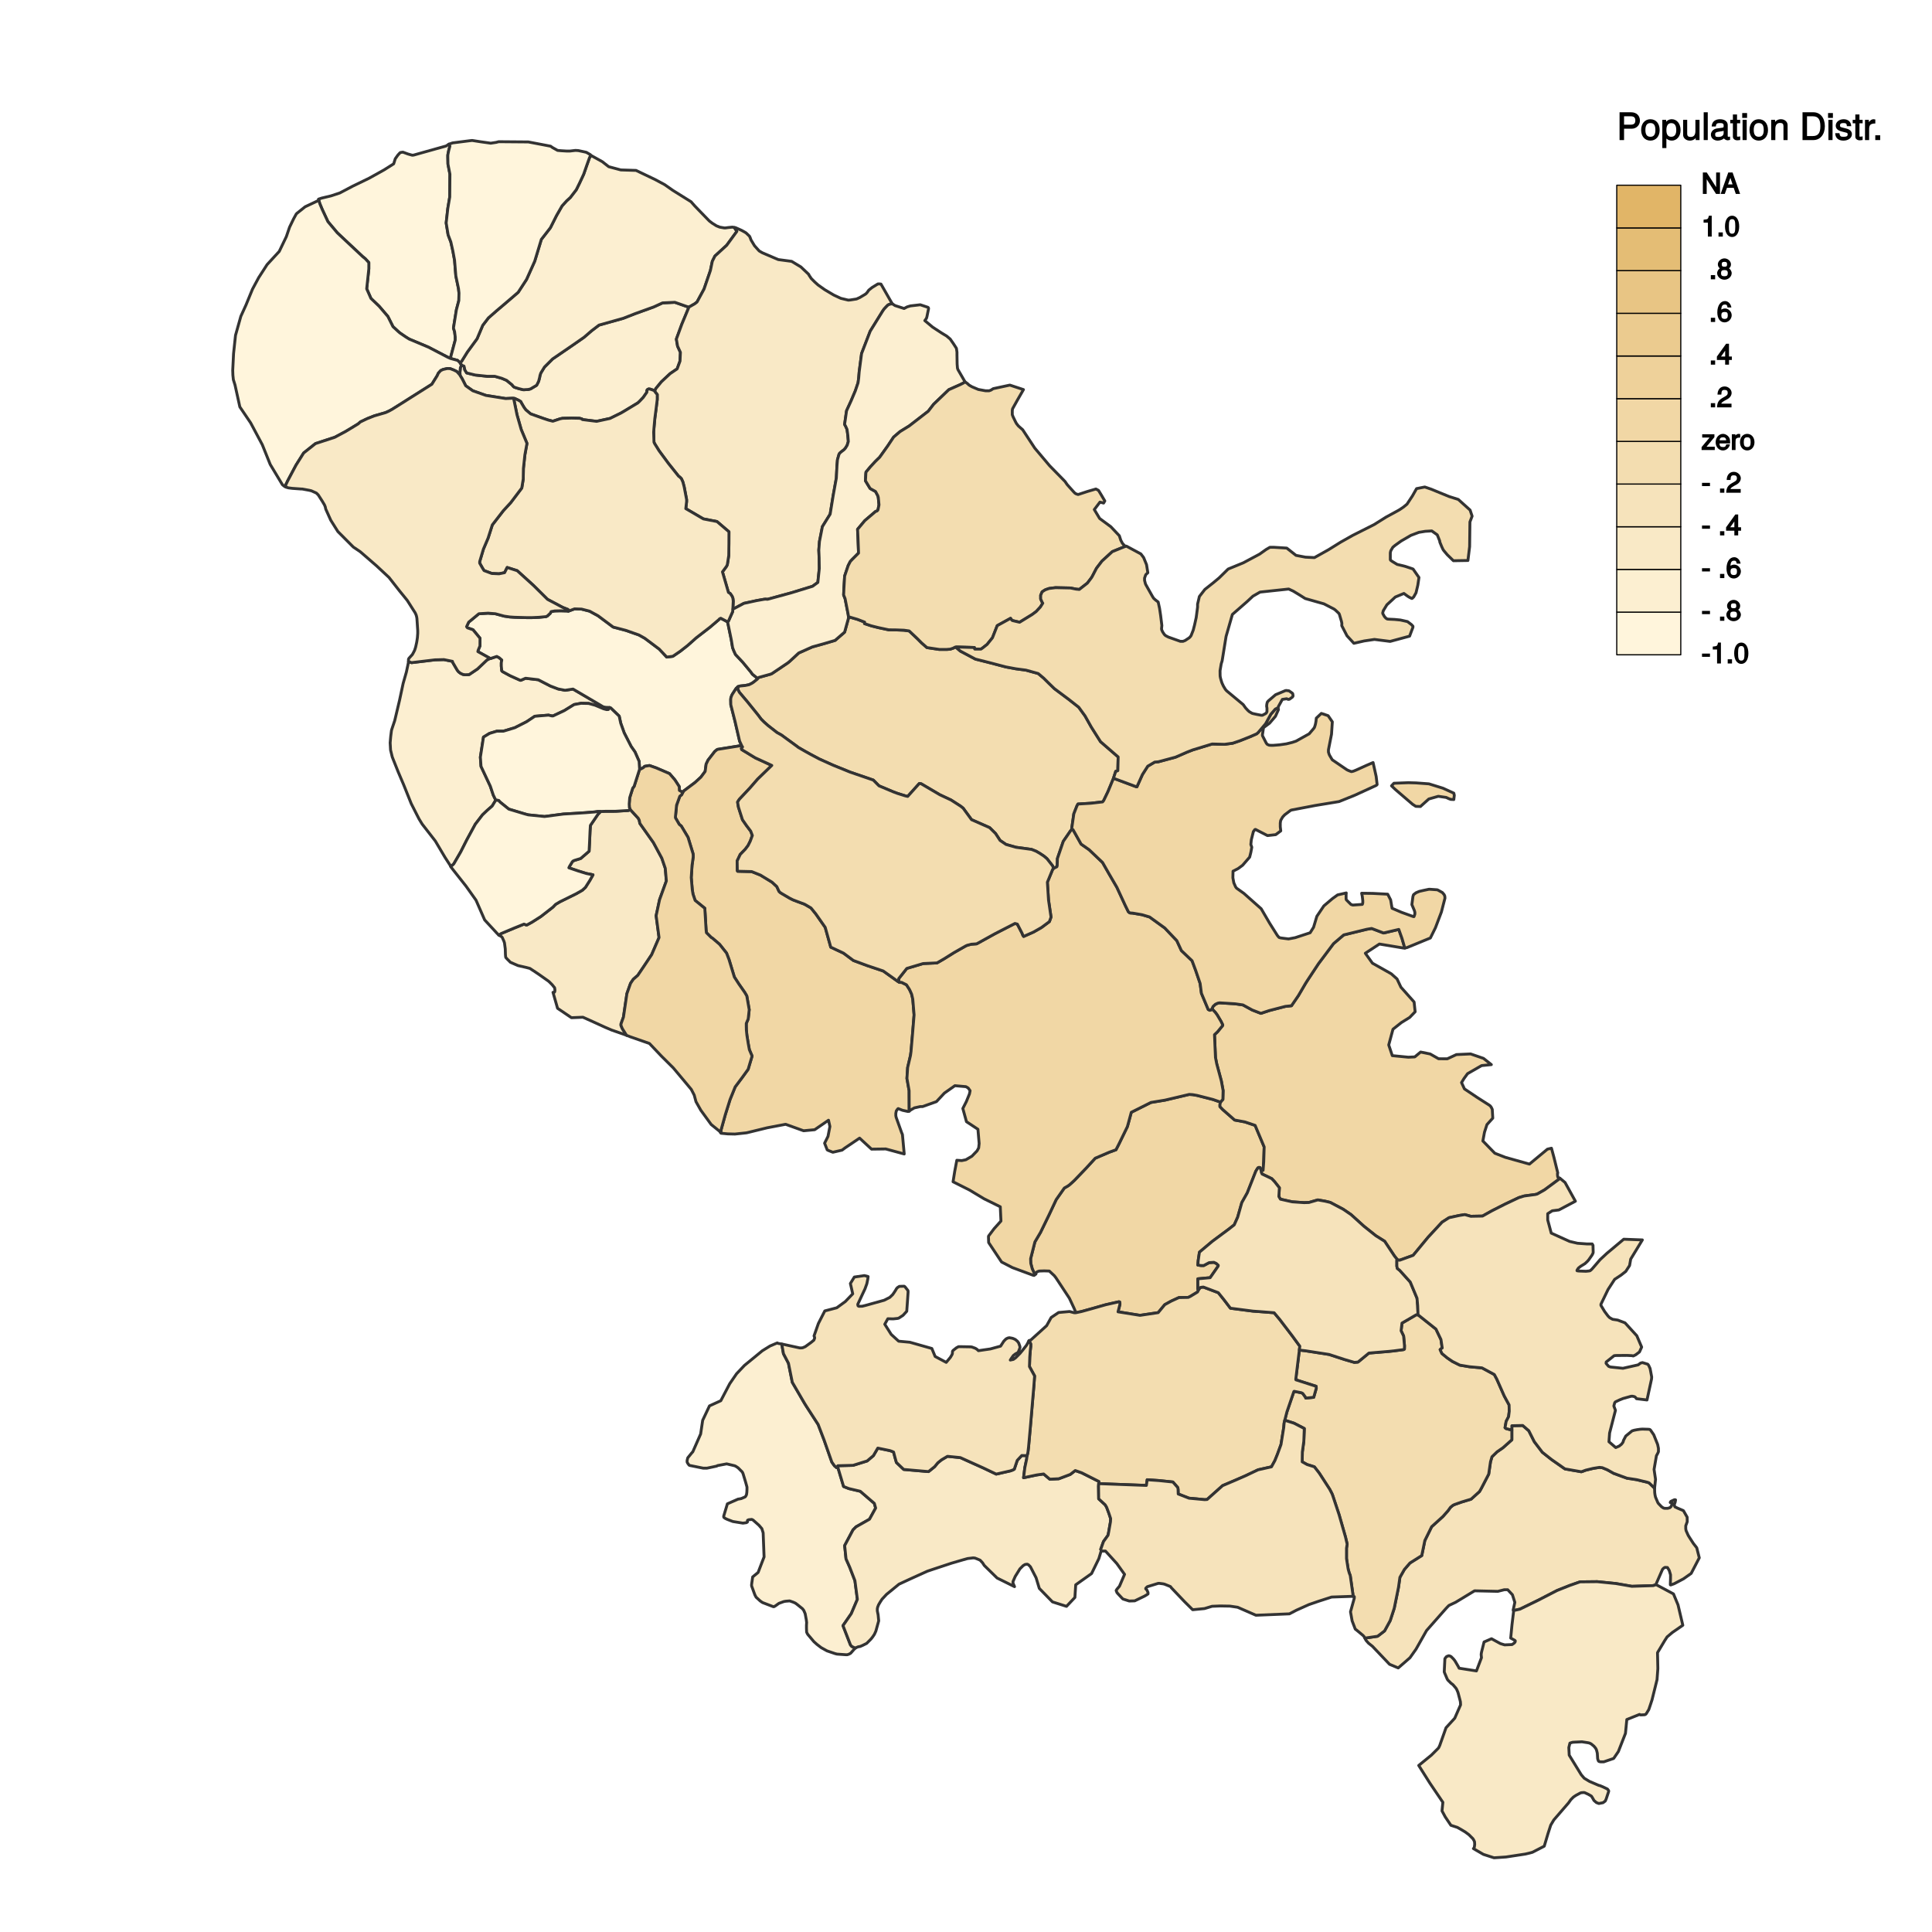 <svg xmlns="http://www.w3.org/2000/svg" xmlns:xlink="http://www.w3.org/1999/xlink" width="672" height="672" version="1.1" viewBox="0 0 504 504"><defs><g><symbol id="glyph0-0" overflow="visible"><path style="stroke:none"/></symbol><symbol id="glyph0-1" overflow="visible"><path style="stroke:none" d="M 2.219 -1.891 L 2.219 -2.578 L 0.141 -2.578 L 0.141 -1.734 L 2.219 -1.734 Z M 2.219 -1.891"/></symbol><symbol id="glyph0-2" overflow="visible"><path style="stroke:none" d="M 2.672 -0.172 L 2.672 -5.453 L 1.938 -5.453 C 1.672 -4.484 1.719 -4.547 0.547 -4.406 L 0.547 -3.641 L 1.672 -3.641 L 1.672 0 L 2.672 0 Z M 2.672 -0.172"/></symbol><symbol id="glyph0-3" overflow="visible"><path style="stroke:none" d="M 1.562 -0.172 L 1.562 -1.094 L 0.438 -1.094 L 0.438 0 L 1.562 0 Z M 1.562 -0.172"/></symbol><symbol id="glyph0-4" overflow="visible"><path style="stroke:none" d="M 3.828 -2.625 C 3.828 -4.391 3.094 -5.453 1.984 -5.453 C 0.875 -5.453 0.125 -4.375 0.125 -2.672 C 0.125 -0.938 0.891 0.109 1.984 0.109 C 3.062 0.109 3.828 -0.938 3.828 -2.625 Z M 2.812 -2.672 C 2.812 -1.234 2.672 -0.75 1.969 -0.75 C 1.297 -0.75 1.141 -1.266 1.141 -2.656 C 1.141 -4.062 1.297 -4.547 1.984 -4.547 C 2.672 -4.547 2.812 -4.047 2.812 -2.672 Z M 2.812 -2.672"/></symbol><symbol id="glyph0-5" overflow="visible"><path style="stroke:none"/></symbol><symbol id="glyph0-6" overflow="visible"><path style="stroke:none" d="M 3.875 -1.609 C 3.875 -2.172 3.406 -2.75 3.156 -2.859 C 3.469 -3.047 3.688 -3.422 3.688 -3.906 C 3.688 -4.703 2.891 -5.453 1.984 -5.453 C 1.078 -5.453 0.266 -4.703 0.266 -3.906 C 0.266 -3.438 0.484 -3.062 0.797 -2.859 C 0.547 -2.75 0.078 -2.172 0.078 -1.609 C 0.078 -0.672 0.969 0.109 1.984 0.109 C 2.984 0.109 3.875 -0.672 3.875 -1.609 Z M 2.672 -3.891 C 2.672 -3.422 2.516 -3.281 1.984 -3.281 C 1.453 -3.281 1.281 -3.422 1.281 -3.906 C 1.281 -4.391 1.453 -4.547 1.984 -4.547 C 2.516 -4.547 2.672 -4.391 2.672 -3.891 Z M 2.859 -1.594 C 2.859 -1 2.609 -0.797 1.969 -0.797 C 1.344 -0.797 1.094 -1 1.094 -1.594 C 1.094 -2.203 1.344 -2.406 1.984 -2.406 C 2.609 -2.406 2.859 -2.203 2.859 -1.594 Z M 2.859 -1.594"/></symbol><symbol id="glyph0-7" overflow="visible"><path style="stroke:none" d="M 3.875 -1.75 C 3.875 -2.703 3.047 -3.516 2.125 -3.516 C 1.625 -3.516 1.094 -3.266 0.828 -2.891 L 1.141 -2.766 C 1.141 -4.016 1.375 -4.547 2.094 -4.547 C 2.547 -4.547 2.672 -4.438 2.797 -3.781 L 3.797 -3.781 C 3.641 -4.781 2.922 -5.453 2.141 -5.453 C 0.953 -5.453 0.125 -4.266 0.125 -2.5 C 0.125 -0.906 0.859 0.109 2.031 0.109 C 3 0.109 3.875 -0.75 3.875 -1.75 Z M 2.859 -1.703 C 2.859 -1.062 2.609 -0.797 2.031 -0.797 C 1.438 -0.797 1.172 -1.078 1.172 -1.734 C 1.172 -2.375 1.422 -2.609 2.047 -2.609 C 2.672 -2.609 2.859 -2.391 2.859 -1.703 Z M 2.859 -1.703"/></symbol><symbol id="glyph0-8" overflow="visible"><path style="stroke:none" d="M 3.922 -1.391 L 3.922 -2.125 L 3.172 -2.125 L 3.172 -5.453 L 2.422 -5.453 L 0.016 -2.109 L 0.016 -1.219 L 2.172 -1.219 L 2.172 0 L 3.172 0 L 3.172 -1.219 L 3.922 -1.219 Z M 2.359 -2.125 L 1.094 -2.125 L 2.484 -4.078 L 2.172 -4.188 L 2.172 -2.125 Z M 2.359 -2.125"/></symbol><symbol id="glyph0-9" overflow="visible"><path style="stroke:none" d="M 3.859 -3.781 C 3.859 -4.641 3.016 -5.453 2.047 -5.453 C 1 -5.453 0.203 -4.734 0.172 -3.328 L 1.172 -3.328 C 1.219 -4.359 1.391 -4.547 2.031 -4.547 C 2.594 -4.547 2.844 -4.312 2.844 -3.766 C 2.844 -3.359 2.656 -3.141 2.203 -2.875 L 1.547 -2.5 C 0.469 -1.891 0.109 -1.297 0.047 0 L 3.828 0 L 3.828 -0.969 L 1.172 -0.969 C 1.203 -1.203 1.391 -1.359 2.016 -1.734 L 2.734 -2.125 C 3.438 -2.5 3.859 -3.141 3.859 -3.781 Z M 3.859 -3.781"/></symbol><symbol id="glyph0-10" overflow="visible"><path style="stroke:none" d="M 3.469 -0.172 L 3.469 -0.859 L 1.312 -0.859 L 3.375 -3.359 L 3.375 -4.109 L 0.188 -4.109 L 0.188 -3.25 L 2.109 -3.25 L 0.031 -0.766 L 0.031 0 L 3.469 0 Z M 3.469 -0.172"/></symbol><symbol id="glyph0-11" overflow="visible"><path style="stroke:none" d="M 3.875 -1.875 C 3.875 -2.422 3.828 -2.766 3.719 -3.047 C 3.484 -3.672 2.719 -4.219 2.016 -4.219 C 0.969 -4.219 0.094 -3.266 0.094 -2.031 C 0.094 -0.797 0.938 0.109 2 0.109 C 2.859 0.109 3.641 -0.547 3.828 -1.484 L 2.875 -1.484 C 2.656 -0.812 2.5 -0.781 2.031 -0.781 C 1.391 -0.781 1.109 -1.016 1.109 -1.719 L 3.875 -1.719 Z M 3.188 -2.297 C 3.188 -2.297 2.922 -2.5 2.938 -2.547 L 1.125 -2.547 C 1.156 -3.047 1.406 -3.328 2.016 -3.328 C 2.594 -3.328 2.859 -3 2.859 -2.406 Z M 3.188 -2.297"/></symbol><symbol id="glyph0-12" overflow="visible"><path style="stroke:none" d="M 2.5 -3.422 L 2.5 -4.172 C 2.219 -4.219 2.156 -4.219 2.078 -4.219 C 1.688 -4.219 1.266 -3.938 0.922 -3.375 L 1.234 -3.25 L 1.234 -4.109 L 0.312 -4.109 L 0.312 0 L 1.281 0 L 1.281 -2.125 C 1.281 -2.969 1.391 -3.234 2.5 -3.25 Z M 2.5 -3.422"/></symbol><symbol id="glyph0-13" overflow="visible"><path style="stroke:none" d="M 3.859 -2.031 C 3.859 -3.328 3.047 -4.219 1.953 -4.219 C 0.906 -4.219 0.078 -3.328 0.078 -2.047 C 0.078 -0.781 0.891 0.109 1.969 0.109 C 3.031 0.109 3.859 -0.781 3.859 -2.031 Z M 2.859 -2.031 C 2.859 -1.141 2.625 -0.781 1.969 -0.781 C 1.297 -0.781 1.062 -1.141 1.062 -2.047 C 1.062 -2.953 1.297 -3.328 1.969 -3.328 C 2.641 -3.328 2.859 -2.969 2.859 -2.031 Z M 2.859 -2.031"/></symbol><symbol id="glyph0-14" overflow="visible"><path style="stroke:none" d="M 4.828 -0.172 L 4.828 -5.594 L 3.828 -5.594 L 3.828 -1.125 L 4.156 -1.25 L 1.375 -5.594 L 0.359 -5.594 L 0.359 0 L 1.359 0 L 1.359 -4.422 L 1.047 -4.312 L 3.797 0 L 4.828 0 Z M 4.828 -0.172"/></symbol><symbol id="glyph0-15" overflow="visible"><path style="stroke:none" d="M 4.891 -0.172 L 2.984 -5.594 L 1.859 -5.594 L -0.125 0 L 0.953 0 L 1.516 -1.578 L 3.281 -1.578 L 3.828 0 L 4.953 0 Z M 3.234 -2.484 L 1.797 -2.484 L 2.594 -4.703 L 2.234 -4.703 L 2.984 -2.484 Z M 3.234 -2.484"/></symbol><symbol id="glyph1-0" overflow="visible"><path style="stroke:none"/></symbol><symbol id="glyph1-1" overflow="visible"><path style="stroke:none" d="M 6.047 -5.062 C 6.047 -6.375 5.141 -7.25 3.766 -7.25 L 0.734 -7.25 L 0.734 0 L 1.906 0 L 1.906 -2.969 L 3.969 -2.969 C 5.109 -2.969 6.047 -3.906 6.047 -5.062 Z M 4.844 -5.109 C 4.844 -4.344 4.484 -4.016 3.625 -4.016 L 1.906 -4.016 L 1.906 -6.203 L 3.625 -6.203 C 4.484 -6.203 4.844 -5.875 4.844 -5.109 Z M 4.844 -5.109"/></symbol><symbol id="glyph1-2" overflow="visible"><path style="stroke:none" d="M 5.031 -2.594 C 5.031 -4.344 4.062 -5.438 2.609 -5.438 C 1.203 -5.438 0.203 -4.328 0.203 -2.641 C 0.203 -0.953 1.188 0.141 2.625 0.141 C 4.031 0.141 5.031 -0.953 5.031 -2.594 Z M 3.922 -2.609 C 3.922 -1.422 3.5 -0.859 2.625 -0.859 C 1.734 -0.859 1.312 -1.422 1.312 -2.641 C 1.312 -3.844 1.734 -4.438 2.625 -4.438 C 3.516 -4.438 3.922 -3.859 3.922 -2.609 Z M 3.922 -2.609"/></symbol><symbol id="glyph1-3" overflow="visible"><path style="stroke:none" d="M 5.156 -2.594 C 5.156 -4.281 4.188 -5.438 2.859 -5.438 C 2.172 -5.438 1.531 -5.078 1.156 -4.484 L 1.391 -4.391 L 1.391 -5.281 L 0.391 -5.281 L 0.391 2.094 L 1.453 2.094 L 1.453 -0.734 L 1.219 -0.641 C 1.641 -0.125 2.219 0.141 2.875 0.141 C 4.156 0.141 5.156 -0.984 5.156 -2.594 Z M 4.031 -2.609 C 4.031 -1.469 3.594 -0.859 2.719 -0.859 C 1.875 -0.859 1.453 -1.422 1.453 -2.594 C 1.453 -3.781 1.875 -4.422 2.719 -4.422 C 3.609 -4.422 4.031 -3.812 4.031 -2.609 Z M 4.031 -2.609"/></symbol><symbol id="glyph1-4" overflow="visible"><path style="stroke:none" d="M 4.766 -0.125 L 4.766 -5.281 L 3.688 -5.281 L 3.688 -2.375 C 3.688 -1.359 3.297 -0.812 2.453 -0.812 C 1.828 -0.812 1.547 -1.062 1.547 -1.672 L 1.547 -5.281 L 0.484 -5.281 L 0.484 -1.359 C 0.484 -0.516 1.25 0.141 2.219 0.141 C 2.969 0.141 3.531 -0.156 4 -0.812 L 3.766 -0.906 L 3.766 0 L 4.766 0 Z M 4.766 -0.125"/></symbol><symbol id="glyph1-5" overflow="visible"><path style="stroke:none" d="M 1.578 -0.125 L 1.578 -7.25 L 0.516 -7.25 L 0.516 0 L 1.578 0 Z M 1.578 -0.125"/></symbol><symbol id="glyph1-6" overflow="visible"><path style="stroke:none" d="M 5.266 -0.141 L 5.266 -0.906 C 5.047 -0.859 5.016 -0.859 4.953 -0.859 C 4.688 -0.859 4.656 -0.875 4.656 -1.125 L 4.656 -3.922 C 4.656 -4.812 3.875 -5.438 2.641 -5.438 C 1.422 -5.438 0.531 -4.828 0.469 -3.547 L 1.547 -3.547 C 1.625 -4.281 1.859 -4.438 2.609 -4.438 C 3.328 -4.438 3.594 -4.281 3.594 -3.812 L 3.594 -3.594 C 3.594 -3.266 3.531 -3.25 2.891 -3.172 C 1.766 -3.031 1.594 -3 1.281 -2.875 C 0.703 -2.625 0.266 -2.047 0.266 -1.422 C 0.266 -0.516 1.031 0.141 2.047 0.141 C 2.703 0.141 3.422 -0.156 3.672 -0.438 C 3.703 -0.328 4.188 0.062 4.578 0.062 C 4.75 0.062 4.875 0.047 5.266 -0.047 Z M 3.594 -1.859 C 3.594 -1.141 3 -0.812 2.219 -0.812 C 1.609 -0.812 1.375 -0.906 1.375 -1.453 C 1.375 -1.969 1.594 -2.078 2.453 -2.203 C 3.297 -2.328 3.469 -2.359 3.594 -2.422 Z M 3.594 -1.859"/></symbol><symbol id="glyph1-7" overflow="visible"><path style="stroke:none" d="M 2.578 -0.125 L 2.578 -0.969 C 2.328 -0.906 2.203 -0.891 2.047 -0.891 C 1.703 -0.891 1.75 -0.859 1.75 -1.203 L 1.75 -4.375 L 2.578 -4.375 L 2.578 -5.281 L 1.75 -5.281 L 1.75 -6.672 L 0.672 -6.672 L 0.672 -5.281 L -0.016 -5.281 L -0.016 -4.375 L 0.672 -4.375 L 0.672 -0.859 C 0.672 -0.344 1.156 0.062 1.781 0.062 C 1.969 0.062 2.172 0.047 2.578 -0.016 Z M 2.578 -0.125"/></symbol><symbol id="glyph1-8" overflow="visible"><path style="stroke:none" d="M 1.609 -0.125 L 1.609 -5.281 L 0.531 -5.281 L 0.531 0 L 1.609 0 Z M 1.703 -5.906 L 1.703 -7.047 L 0.438 -7.047 L 0.438 -5.781 L 1.703 -5.781 Z M 1.703 -5.906"/></symbol><symbol id="glyph1-9" overflow="visible"><path style="stroke:none" d="M 4.812 -0.125 L 4.812 -3.922 C 4.812 -4.766 4.047 -5.438 3.078 -5.438 C 2.328 -5.438 1.75 -5.109 1.312 -4.406 L 1.547 -4.312 L 1.547 -5.281 L 0.531 -5.281 L 0.531 0 L 1.609 0 L 1.609 -2.891 C 1.609 -3.922 2.031 -4.469 2.844 -4.469 C 3.469 -4.469 3.734 -4.219 3.734 -3.609 L 3.734 0 L 4.812 0 Z M 4.812 -0.125"/></symbol><symbol id="glyph1-10" overflow="visible"><path style="stroke:none"/></symbol><symbol id="glyph1-11" overflow="visible"><path style="stroke:none" d="M 6.531 -3.625 C 6.531 -5.797 5.328 -7.25 3.547 -7.25 L 0.703 -7.25 L 0.703 0 L 3.547 0 C 5.312 0 6.531 -1.453 6.531 -3.625 Z M 5.359 -3.609 C 5.359 -1.859 4.781 -1.047 3.391 -1.047 L 1.875 -1.047 L 1.875 -6.203 L 3.391 -6.203 C 4.781 -6.203 5.359 -5.406 5.359 -3.609 Z M 5.359 -3.609"/></symbol><symbol id="glyph1-12" overflow="visible"><path style="stroke:none" d="M 4.531 -1.531 C 4.531 -2.281 3.984 -2.797 2.984 -3.031 L 2.219 -3.219 C 1.562 -3.375 1.422 -3.438 1.422 -3.797 C 1.422 -4.266 1.703 -4.438 2.344 -4.438 C 3 -4.438 3.188 -4.281 3.219 -3.625 L 4.344 -3.625 C 4.328 -4.734 3.547 -5.438 2.375 -5.438 C 1.203 -5.438 0.312 -4.688 0.312 -3.766 C 0.312 -2.969 0.859 -2.469 2.047 -2.188 L 2.797 -2 C 3.344 -1.875 3.422 -1.828 3.422 -1.469 C 3.422 -1 3.094 -0.859 2.391 -0.859 C 1.672 -0.859 1.406 -0.891 1.281 -1.797 L 0.172 -1.797 C 0.219 -0.5 1.016 0.141 2.328 0.141 C 3.594 0.141 4.531 -0.562 4.531 -1.531 Z M 4.531 -1.531"/></symbol><symbol id="glyph1-13" overflow="visible"><path style="stroke:none" d="M 3.219 -4.453 L 3.219 -5.375 C 2.938 -5.422 2.875 -5.438 2.766 -5.438 C 2.25 -5.438 1.75 -5.078 1.297 -4.344 L 1.531 -4.234 L 1.531 -5.281 L 0.531 -5.281 L 0.531 0 L 1.609 0 L 1.609 -2.734 C 1.609 -3.859 1.844 -4.312 3.219 -4.328 Z M 3.219 -4.453"/></symbol><symbol id="glyph1-14" overflow="visible"><path style="stroke:none" d="M 1.969 -0.125 L 1.969 -1.25 L 0.688 -1.25 L 0.688 0 L 1.969 0 Z M 1.969 -0.125"/></symbol></g><clipPath id="clip1"><path d="M 1.441 18.719 L 502.562 18.719 L 502.562 502.559 L 1.441 502.559 Z M 1.441 18.719"/></clipPath></defs><g id="surface22"><rect width="504" height="504" x="0" y="0" style="fill:#fff;fill-opacity:1;stroke:none"/><g clip-path="url(#clip1)" clip-rule="nonzero"><path style="fill-rule:nonzero;fill:#fff;fill-opacity:1;stroke-width:.75;stroke-linecap:round;stroke-linejoin:round;stroke:#fff;stroke-opacity:1;stroke-miterlimit:10" d="M 1.441 502.559 L 502.562 502.559 L 502.562 18.719 L 1.441 18.719 Z M 1.441 502.559"/></g><path style="fill-rule:evenodd;fill:#fcefd1;fill-opacity:1;stroke-width:.75;stroke-linecap:round;stroke-linejoin:round;stroke:#333;stroke-opacity:1;stroke-miterlimit:10" d="M 133.969 103.926 L 133.676 103.887 L 131.902 103.969 L 126.758 103.148 L 123.344 101.945 L 121.496 100.641 L 120.527 98.742 L 120.02 97.941 L 119.98 97.141 L 120.105 95.875 L 120.402 95.285 L 121.031 95.496 L 121.16 95.957 L 121.242 96.465 L 121.742 97.281 L 123.969 97.832 L 127.137 98.168 L 129.078 98.168 L 130.914 98.695 L 132.156 99.223 L 133.641 100.438 L 133.727 100.605 L 134.062 100.941 L 134.355 101.07 L 135.32 101.375 L 136.465 101.66 L 136.762 101.66 L 137.605 101.617 L 137.941 101.574 L 138.406 101.449 L 139.965 100.52 L 140.094 100.309 L 140.512 99.465 L 140.766 98.496 L 140.875 97.926 L 141.07 97.328 L 142.039 95.746 L 144.148 93.641 L 149.215 90.172 L 152.34 88 L 154.328 86.285 L 156.266 84.809 L 162.602 83.031 L 165.602 81.852 L 170.535 80.07 L 172.84 79.016 L 176.047 78.863 L 179.23 79.977 L 179.734 80.105 L 179.695 80.188 L 177.859 84.602 L 176.445 88.461 L 176.758 90.297 L 177.5 91.918 L 177.398 94.191 L 176.648 96.227 L 174.816 97.473 L 172.531 99.609 L 171.074 101.383 L 170.906 101.801 L 170.652 101.887 L 170.105 101.676 L 169.598 101.508 L 169.219 101.465 L 168.883 101.633 L 168.758 101.844 L 168.758 102.309 L 167.785 103.699 L 166.852 104.68 L 166.406 105.102 L 162.77 107.301 L 161.969 107.766 L 159.141 109.156 L 155.641 109.914 L 151.934 109.453 L 151.805 109.281 L 151.172 109.113 L 149.105 109.07 L 146.762 109.121 L 146.129 109.25 L 144.223 109.883 L 143.043 109.586 L 141.652 109.121 L 138.438 107.977 L 137.176 106.922 L 136.711 106.289 L 135.992 105.066 L 135.867 104.77 L 135.234 104.391 L 134.223 103.926 Z M 133.969 103.926"/><path style="fill-rule:evenodd;fill:#fcefd1;fill-opacity:1;stroke-width:.75;stroke-linecap:round;stroke-linejoin:round;stroke:#333;stroke-opacity:1;stroke-miterlimit:10" d="M 223.184 429.91 L 222.871 430.188 L 221.902 431.285 L 221.438 431.535 L 221.016 431.664 L 220.637 431.664 L 218.352 431.504 L 217.844 431.375 L 215.738 430.66 L 214.219 429.816 L 213.121 428.973 L 212.32 428.258 L 210.719 426.359 L 210.551 426.062 L 210.426 425.77 L 210.383 424.777 L 210.383 423.957 L 210.426 423.281 L 210.34 422.562 L 210.043 420.961 L 209.664 420.078 L 209.328 419.656 L 208.02 418.602 L 207.516 418.223 L 206.965 417.969 L 205.996 417.629 L 204.934 417.715 L 204.469 417.801 L 203.207 418.262 L 202.785 418.559 L 202.445 418.812 L 201.98 419.105 L 201.773 419.148 L 200 418.473 L 198.902 418.051 L 198.312 417.641 L 197.25 416.668 L 196.957 416.121 L 196.789 415.691 L 196.07 413.711 L 196.07 413.328 L 196.352 411.367 L 197.766 410.211 L 199.324 406.152 L 199.082 399.871 L 198.742 398.773 L 197.984 397.891 L 196.457 396.539 L 196.121 396.371 L 195.32 396.453 L 195.023 396.582 L 194.984 396.707 L 194.984 397.047 L 194.73 397.215 L 193.801 397.34 L 191.188 396.918 L 190.852 396.793 L 189.754 396.371 L 189.207 396.117 L 188.828 395.832 L 188.785 395.527 L 189.754 392.301 L 192.578 391.059 L 192.707 391.059 L 193.379 390.93 L 194.359 390.508 L 194.527 390.332 L 194.738 389.91 L 194.824 389.32 L 194.863 388.562 L 194.863 387.93 L 194.527 386.707 L 193.852 384.473 L 193.77 384.262 L 193.684 384.094 L 193.602 383.965 L 192.547 382.91 L 191.914 382.488 L 191.617 382.363 L 189.566 381.879 L 187.184 382.328 L 186.973 382.457 L 186.211 382.625 L 184.398 383.004 L 183.473 383.004 L 179.922 382.289 L 179.754 382.203 L 179.414 381.738 L 179.246 381.402 L 179.246 381.023 L 179.414 380.305 L 180.512 378.957 L 180.723 378.746 L 182.777 374.078 L 183.305 370.516 L 185.082 366.754 L 188.035 365.406 L 190.363 360.969 L 192.141 358.379 L 194.199 356.203 L 198.887 352.359 L 200.875 351.133 L 202.773 350.324 L 202.984 350.453 L 203.938 350.621 L 204.379 353.133 L 205.684 355.621 L 206.688 360.598 L 209.852 366.035 L 210.355 366.84 L 213.434 371.602 L 214.984 375.66 L 217 381.41 L 217.684 382.379 L 218.266 382.879 L 218.57 382.363 L 218.57 382.793 L 220.07 387.785 L 221.414 388.316 L 224.422 389.027 L 228.09 392.188 L 228.43 393.41 L 226.828 396.32 L 223.328 398.301 L 222.527 399.102 L 220.348 403.199 L 220.703 406.652 L 221.672 408.844 L 223.023 412.344 L 223.664 417.219 L 222.078 420.945 L 219.914 424.074 L 221.875 429.133 L 222.215 429.512 L 222.848 429.809 Z M 223.184 429.91"/><path style="fill-rule:evenodd;fill:#fcefd1;fill-opacity:1;stroke-width:.75;stroke-linecap:round;stroke-linejoin:round;stroke:#333;stroke-opacity:1;stroke-miterlimit:10" d="M 119.98 94.609 L 120.402 94.273 L 121.918 91.828 L 124.449 88.367 L 125.926 84.867 L 127.41 82.93 L 129.578 81.031 L 131.879 79.082 L 135.168 76.258 L 137.359 72.887 L 139.488 68.141 L 141.215 62.453 L 143.574 59.418 L 145.168 56.246 L 146.617 53.719 L 147.801 52.41 L 148.77 51.523 L 150.328 49.5 L 151.195 47.742 L 152.258 45.465 L 153.102 43.039 L 153.754 41.219 L 153.965 40.754 L 154.32 40.672 L 154.402 40.672 L 157.125 42.18 L 158.797 43.488 L 161.957 44.332 L 165.926 44.457 L 170.949 46.859 L 173.375 48.16 L 175.543 49.676 L 180.277 52.629 L 181.246 53.727 L 182.34 54.863 L 185 57.605 L 185.758 58.195 L 186.895 58.91 L 187.738 59.25 L 188.93 59.461 L 189.266 59.461 L 189.855 59.375 L 191.035 59.25 L 191.543 59.332 L 191.586 59.375 L 192.227 60.363 L 191.82 60.918 L 189.57 63.992 L 186.5 66.805 L 185.824 68.164 L 185.324 70.566 L 183.664 75.414 L 181.852 78.754 L 181.77 78.84 L 181.219 79.262 L 179.82 80.062 L 179.734 80.105 L 179.23 79.977 L 176.047 78.863 L 172.84 79.016 L 170.535 80.07 L 165.602 81.852 L 162.602 83.031 L 156.266 84.809 L 154.328 86.285 L 152.34 88 L 149.215 90.172 L 144.148 93.641 L 142.039 95.746 L 141.07 97.328 L 140.875 97.926 L 140.766 98.496 L 140.512 99.465 L 140.094 100.309 L 139.965 100.52 L 138.406 101.449 L 137.941 101.574 L 137.605 101.617 L 136.762 101.66 L 136.465 101.66 L 135.32 101.375 L 134.355 101.07 L 134.062 100.941 L 133.727 100.605 L 133.641 100.438 L 132.156 99.223 L 130.914 98.695 L 129.078 98.168 L 127.137 98.168 L 123.969 97.832 L 121.742 97.281 L 121.242 96.465 L 121.16 95.957 L 121.031 95.496 L 120.402 95.285 L 120.402 95.199 L 120.105 94.902 Z M 119.98 94.609"/><path style="fill-rule:evenodd;fill:#fcefd1;fill-opacity:1;stroke-width:.75;stroke-linecap:round;stroke-linejoin:round;stroke:#333;stroke-opacity:1;stroke-miterlimit:10" d="M 159 184.566 L 158.711 185.086 L 158.258 185.113 L 157.457 184.902 L 155.262 183.977 L 153.566 183.512 L 151.578 183.469 L 149.766 183.805 L 147.781 185.027 L 147.234 185.367 L 144.273 186.766 L 143.98 186.766 L 143.094 186.555 L 139.512 186.852 L 137.352 188.293 L 134.309 189.836 L 131.336 190.738 L 129.625 190.738 L 127.699 191.324 L 126.125 192.289 L 125.316 197.52 L 125.484 199.922 L 127.906 205.082 L 128.691 207.426 L 129.324 208.719 L 129.238 208.887 L 128.395 210.277 L 127.129 211.375 L 125.863 212.582 L 124 215.008 L 121.766 219.129 L 120.199 222.227 L 118.387 225.355 L 118.004 225.734 L 117.559 225.938 L 117.348 225.602 L 116.105 223.684 L 113.562 219.395 L 110.551 215.523 L 110.129 214.977 L 109.328 213.668 L 108.652 212.352 L 107.281 209.652 L 105.32 204.762 L 103.887 201.391 L 102.625 198.227 L 102.328 197.469 L 101.887 195.656 L 101.781 193.789 L 101.914 192.23 L 102 191.516 L 102.125 190.543 L 102.254 190.121 L 102.422 189.617 L 102.969 187.992 L 104.234 182.652 L 105.172 178.266 L 106.016 175.309 L 106.52 172.945 L 106.562 172.566 L 107.348 172.867 L 113.457 172.133 L 115.797 172.07 L 118.031 172.523 L 118.074 172.734 L 118.285 173.113 L 119.297 174.84 L 119.633 175.262 L 120.141 175.645 L 120.773 175.938 L 121.32 176.023 L 122.375 175.98 L 124.551 174.52 L 126.262 172.895 L 127.02 172.176 L 127.652 171.84 L 127.949 171.789 L 129.594 171.242 L 130.227 171.578 L 130.898 172.168 L 130.773 172.887 L 130.773 173.77 L 130.898 174.992 L 131.109 175.203 L 133.062 176.266 L 135.664 177.438 L 135.832 177.48 L 137.098 176.934 L 140.418 177.324 L 143.582 178.957 L 145.613 179.73 L 147.398 180.074 L 149.484 179.758 L 152.945 181.781 L 157.371 184.395 L 158.004 184.523 Z M 159 184.566"/><path style="fill-rule:evenodd;fill:#f9e9c6;fill-opacity:1;stroke-width:.75;stroke-linecap:round;stroke-linejoin:round;stroke:#333;stroke-opacity:1;stroke-miterlimit:10" d="M 130.125 243.941 L 130.746 243.527 L 134.078 242.129 L 136.691 241.074 L 137.25 241.285 L 137.461 241.285 L 138.77 240.57 L 141.09 239.094 L 144.238 236.641 L 144.934 235.922 L 146.07 235.246 L 150.34 233.133 L 151.898 232.246 L 152.707 231.504 L 153.887 229.648 L 154.691 228.215 L 153.004 227.879 L 150.938 227.246 L 148.398 226.383 L 148.523 226.09 L 149.285 224.824 L 149.496 224.613 L 149.875 224.445 L 151.469 223.957 L 153.676 222.055 L 153.805 219.547 L 153.926 216.777 L 154.016 215.32 L 156.004 212.402 L 156.469 211.938 L 156.594 211.688 L 157.734 211.645 L 160.609 211.633 L 163.891 211.434 L 164.438 211.266 L 164.523 211.305 L 166.504 213.457 L 166.758 213.961 L 166.926 214.805 L 170.461 219.801 L 172.652 223.871 L 173.555 226.523 L 173.832 229.816 L 172.062 234.707 L 171.168 238.883 L 171.926 244.582 L 170.008 249.035 L 168.191 251.762 L 166.387 254.434 L 165.207 255.469 L 164.496 256.516 L 163.543 259.199 L 162.641 265.328 L 162 267.102 L 162 267.52 L 162.34 268.324 L 163.184 269.672 L 163.453 270.086 L 162.996 269.906 L 159.559 268.711 L 157.938 268.02 L 154.047 266.246 L 152.066 265.363 L 149.074 265.488 L 145.449 263.035 L 144.258 258.867 L 144.594 258.867 L 144.723 258.699 L 144.766 258.277 L 144.723 257.941 L 144.688 257.688 L 144.047 256.887 L 143.289 256.129 L 143.035 255.918 L 140.672 254.25 L 139.641 253.555 L 138.227 252.629 L 137.258 252.375 L 135.129 251.891 L 133.16 251.035 L 132.316 250.191 L 131.938 249.77 L 131.895 249.516 L 131.852 249.004 L 131.809 247.527 L 131.602 245.965 L 131.43 245.461 L 131.008 244.531 L 130.797 244.32 Z M 130.125 243.941"/><path style="fill-rule:evenodd;fill:#f9e9c6;fill-opacity:1;stroke-width:.75;stroke-linecap:round;stroke-linejoin:round;stroke:#333;stroke-opacity:1;stroke-miterlimit:10" d="M 223.184 429.91 L 222.848 429.809 L 222.215 429.512 L 221.875 429.133 L 219.914 424.074 L 222.078 420.945 L 223.664 417.219 L 223.023 412.344 L 221.672 408.844 L 220.703 406.652 L 220.348 403.199 L 222.527 399.102 L 223.328 398.301 L 226.828 396.32 L 228.43 393.41 L 228.09 392.188 L 224.422 389.027 L 221.414 388.316 L 220.07 387.785 L 218.57 382.793 L 218.57 382.363 L 222.543 382.262 L 226.211 381.117 L 227.836 379.738 L 228.992 377.766 L 232.105 378.41 L 232.551 378.559 L 233.109 378.797 L 233.453 380.121 L 233.844 381.512 L 235.75 383.332 L 241.82 383.863 L 242.227 383.891 L 243.812 382.617 L 244.637 381.613 L 245.594 380.836 L 247.16 379.91 L 250.531 380.246 L 256.527 382.949 L 259.883 384.547 L 263.594 383.703 L 264.27 383.453 L 264.605 383.242 L 264.648 383.113 L 265.367 380.965 L 266.547 379.699 L 267.938 379.742 L 267.812 380.668 L 267.348 382.859 L 267.02 385.492 L 270.441 384.773 L 272.254 384.516 L 273.859 385.875 L 276.203 385.762 L 279.195 384.633 L 280.504 383.621 L 282.191 384.211 L 286.703 386.488 L 286.617 387.035 L 286.574 387.711 L 286.617 391 L 288.305 392.559 L 288.684 393.191 L 289.266 394.75 L 289.73 396.145 L 289.688 396.996 L 289.223 399.652 L 289.055 400.496 L 287.867 402.145 L 287.148 404.172 L 287.332 404.543 L 287.25 404.625 L 286.977 405.535 L 286.652 406.609 L 284.758 410.492 L 280.621 413.43 L 280.41 416.727 L 278.219 419.047 L 274.562 417.887 L 271.125 414.367 L 270.281 411.586 L 268.805 408.719 L 268.301 408.211 L 267.965 408.043 L 267.414 408.125 L 266.91 408.422 L 266.066 409.266 L 264.836 411.254 L 264.285 412.52 L 264.242 412.773 L 264.328 413.152 L 264.664 413.91 L 260.113 411.656 L 256.773 408.387 L 256.309 407.672 L 255.676 406.996 L 254.875 406.66 L 254.328 406.449 L 253.863 406.406 L 252.43 406.574 L 251.332 406.879 L 248.16 407.805 L 243.441 409.367 L 241.922 409.879 L 237.402 411.926 L 234.527 413.262 L 231.277 415.918 L 230.098 417.184 L 229.633 417.902 L 229.203 418.625 L 228.953 419.258 L 228.867 419.68 L 228.867 420.227 L 229.078 421.281 L 229.227 422.82 L 228.488 425.5 L 228.109 426.344 L 227.625 427.059 L 227.223 427.566 L 226.086 428.711 L 225.062 429.219 L 224.391 429.512 L 223.883 429.598 L 223.25 429.852 Z M 223.184 429.91"/><path style="fill-rule:evenodd;fill:#f1d7a5;fill-opacity:1;stroke-width:.75;stroke-linecap:round;stroke-linejoin:round;stroke:#333;stroke-opacity:1;stroke-miterlimit:10" d="M 328.992 305.387 L 328.781 304.754 L 328.699 304.586 L 328.402 304.543 L 328.148 304.668 L 327.629 305.48 L 327.543 305.691 L 325.383 311.18 L 323.949 313.734 L 322.871 317.531 L 321.977 319.527 L 320.551 320.648 L 316.23 323.855 L 312.918 326.637 L 312.879 326.766 L 312.574 328.84 L 312.488 330.02 L 313.375 330.145 L 314.008 330.145 L 315.422 329.387 L 316.664 329.301 L 317.297 329.598 L 317.801 330.062 L 317.801 330.273 L 315.695 333.309 L 312.488 333.602 L 312.488 336.301 L 312.66 336.469 L 312.449 336.977 L 312.32 337.102 L 310.508 338.199 L 309.961 338.453 L 309.707 338.453 L 307.555 338.496 L 305.531 339.422 L 303.848 340.352 L 302.137 342.426 L 297.395 343.133 L 291.66 342.215 L 292.105 340.461 L 292.164 340.148 L 292.082 339.633 L 291.863 339.598 L 288.438 340.367 L 284.855 341.387 L 282.105 342.145 L 280.613 342.457 L 280.613 342.289 L 280.191 341.277 L 278.969 338.664 L 275.469 333.352 L 275.047 332.801 L 273.738 331.578 L 272.402 331.535 L 271.117 331.578 L 270.82 331.664 L 270.441 331.852 L 270.23 332.043 L 270.23 332.34 L 269.816 332.168 L 269.277 330.988 L 268.898 329.555 L 268.855 328.375 L 269.973 323.969 L 271.43 321.5 L 273.691 316.848 L 275.516 312.957 L 277.652 309.914 L 278.41 309.488 L 278.918 309.148 L 279.613 308.535 L 280.309 307.883 L 283.387 304.676 L 285.715 302.141 L 289.383 300.57 L 291.121 299.938 L 291.879 298.461 L 294.094 293.91 L 294.332 293.066 L 295.117 290.164 L 300.246 287.594 L 303.93 286.988 L 310.238 285.5 L 311.125 285.559 L 312.297 285.766 L 316.438 286.824 L 318.25 287.457 L 318.375 287.543 L 318.25 288.133 L 318.25 288.68 L 318.965 289.438 L 322.086 292.18 L 324.762 292.676 L 327.426 293.578 L 329.785 299.195 L 329.668 303.023 L 329.5 305.301 Z M 328.992 305.387"/><path style="fill-rule:evenodd;fill:#fff5dc;fill-opacity:1;stroke-width:.75;stroke-linecap:round;stroke-linejoin:round;stroke:#333;stroke-opacity:1;stroke-miterlimit:10" d="M 197.641 176.977 L 197.598 177.145 L 196.543 177.988 L 196.164 178.238 L 195.406 178.621 L 194.352 178.832 L 193.086 178.957 L 192.496 179.125 L 192.453 179.293 L 192.367 179.293 L 192.031 179.59 L 191.043 181.117 L 190.875 181.453 L 190.664 182.043 L 190.621 182.508 L 190.645 183.855 L 191.738 188.145 L 192.941 193.332 L 193.574 194.703 L 193.711 194.852 L 193.195 194.531 L 187.125 195.504 L 186.461 196.039 L 184.711 198.293 L 184.207 199.348 L 183.953 201.246 L 182.848 202.727 L 181.836 203.656 L 181.328 204.121 L 178.395 206.324 L 178.125 206.719 L 177.23 206.188 L 177.188 205.195 L 176.047 203.43 L 174.652 201.812 L 171.203 200.328 L 169.43 199.703 L 168.164 199.914 L 167.828 200.25 L 167.145 200.629 L 166.852 200.629 L 166.723 198.605 L 165.648 196.16 L 164.637 194.715 L 162.828 191.18 L 161.926 188.656 L 161.527 186.816 L 159.312 184.691 L 159 184.566 L 158.004 184.523 L 157.371 184.395 L 152.945 181.781 L 149.484 179.758 L 147.398 180.074 L 145.613 179.73 L 143.582 178.957 L 140.418 177.324 L 137.098 176.934 L 135.832 177.48 L 135.664 177.438 L 133.062 176.266 L 131.109 175.203 L 130.898 174.992 L 130.773 173.77 L 130.773 172.887 L 130.898 172.168 L 130.227 171.578 L 129.594 171.242 L 127.949 171.789 L 127.695 171.664 L 124.66 169.977 L 124.742 169.621 L 125.207 168.5 L 125.223 166.504 L 123.395 164.285 L 121.926 163.777 L 121.715 163.48 L 122.266 162.301 L 124.922 160.109 L 127.324 159.961 L 129.223 160.109 L 131.539 160.734 L 132.973 160.945 L 134.238 161.027 L 137.527 161.121 L 138.699 161.121 L 140.598 161.035 L 142.453 160.859 L 142.789 160.691 L 143.559 159.973 L 143.77 159.551 L 144.703 159.375 L 146.215 159.34 L 147.859 159.383 L 148.281 159.426 L 149.883 158.836 L 151.719 158.898 L 153.809 159.43 L 156.031 160.648 L 159.953 163.578 L 163.262 164.445 L 166.688 165.648 L 168.203 166.5 L 171.977 169.328 L 173.93 171.41 L 175.516 171.207 L 177.441 169.898 L 179.324 168.426 L 181.621 166.387 L 185.191 163.629 L 187.555 161.617 L 187.68 161.449 L 188.016 161.281 L 188.102 161.324 L 189.324 161.957 L 189.789 162.25 L 189.871 162.547 L 190.777 166.918 L 191.113 168.957 L 191.406 169.715 L 191.863 170.727 L 193.762 172.75 L 195.828 175.238 L 196.289 175.879 Z M 197.641 176.977"/><path style="fill-rule:evenodd;fill:#f1d7a5;fill-opacity:1;stroke-width:.75;stroke-linecap:round;stroke-linejoin:round;stroke:#333;stroke-opacity:1;stroke-miterlimit:10" d="M 193.711 194.852 L 193.406 195.25 L 193.492 195.543 L 197.031 197.695 L 201.34 199.676 L 197.648 203.254 L 195.641 205.562 L 192.848 208.539 L 192.426 209.215 L 192.469 209.594 L 192.637 210.562 L 193.691 213.852 L 194.746 215.371 L 195.844 216.828 L 196.266 217.953 L 195.715 219.445 L 195.148 220.582 L 194.406 221.555 L 193.102 222.902 L 192.301 224.59 L 192.344 227.117 L 192.426 227.285 L 196.098 227.371 L 198.371 228.281 L 201.41 230.137 L 202.648 231.285 L 203.215 232.516 L 203.508 232.812 L 203.887 233.062 L 206.039 234.328 L 206.883 234.75 L 208.105 235.215 L 209.887 235.879 L 210.633 236.309 L 211.562 236.859 L 212.828 238.418 L 215.273 241.918 L 216.719 247.082 L 220.055 248.645 L 222.629 250.562 L 226.27 251.91 L 230.402 253.297 L 234.281 256.062 L 234.508 256.18 L 234.703 256.273 L 235.207 256.273 L 236.473 256.902 L 237.234 258.086 L 237.445 258.508 L 237.824 259.371 L 238.117 260.656 L 238.457 264.754 L 238.117 268.949 L 237.66 274.312 L 237.52 275.34 L 236.781 278.484 L 236.594 281.336 L 237.16 284.52 L 237.184 289.691 L 237.207 289.852 L 237.156 289.902 L 236.82 289.945 L 235.445 289.645 L 234.305 289.195 L 234.145 289.336 L 233.816 289.809 L 233.691 290.441 L 233.691 291.031 L 233.773 291.453 L 233.816 291.582 L 235.207 295.469 L 235.418 295.977 L 235.883 301.035 L 231.066 299.727 L 227.359 299.777 L 224.238 296.902 L 220.434 299.461 L 219.676 300.031 L 217.262 300.586 L 216 300.082 L 215.789 299.957 L 215.113 298.227 L 216 296.445 L 216.496 293.871 L 216.133 292.23 L 212.523 294.707 L 209.633 294.98 L 204.941 293.293 L 200.133 294.207 L 194.773 295.516 L 191.727 295.84 L 189.871 295.797 L 188.102 295.629 L 188.059 295.543 L 187.977 295.461 L 188.043 295.301 L 188.125 294.668 L 189.215 290.758 L 190.453 286.816 L 191.781 283.539 L 193.602 281.105 L 195.164 278.945 L 196.195 275.492 L 195.484 273.828 L 195.184 272.203 L 194.848 270.102 L 194.699 268.668 L 194.68 267.57 L 194.68 266.98 L 195.184 265.801 L 195.445 263.391 L 194.812 259.805 L 194.266 258.879 L 192.75 256.707 L 191.566 254.871 L 190.176 250.309 L 189.531 248.633 L 187.703 246.332 L 185.801 244.703 L 185.547 244.574 L 184.281 243.309 L 184.195 242.551 L 183.859 236.941 L 181.336 234.895 L 180.789 233.273 L 180.637 232.363 L 180.586 232.027 L 180.324 228.93 L 180.535 225.684 L 180.621 225.137 L 180.832 223.578 L 180.832 223.07 L 180.789 222.691 L 179.484 218.434 L 177.719 215.48 L 177.297 215.145 L 177.172 215.016 L 176.203 213.332 L 176.203 213.035 L 176.496 210.043 L 177.34 207.715 L 177.805 207.336 L 178.125 206.719 L 178.395 206.324 L 181.328 204.121 L 181.836 203.656 L 182.848 202.727 L 183.953 201.246 L 184.207 199.348 L 184.711 198.293 L 186.461 196.039 L 187.125 195.504 L 193.195 194.531 Z M 193.711 194.852"/><path style="fill-rule:evenodd;fill:#f1d7a5;fill-opacity:1;stroke-width:.75;stroke-linecap:round;stroke-linejoin:round;stroke:#333;stroke-opacity:1;stroke-miterlimit:10" d="M 366.469 247.316 L 366.133 247.316 L 359.844 246.27 L 356.172 248.672 L 358.027 251.266 L 362.93 254.027 L 364.445 255.379 L 365.457 257.527 L 368.895 261.387 L 369.168 263.938 L 367.734 265.422 L 365.582 266.754 L 363.383 268.5 L 362.277 272.598 L 363.207 275.383 L 367.391 275.793 L 369.074 275.711 L 370.594 274.445 L 373.09 274.949 L 375.281 276.195 L 377.559 276.207 L 379.93 275.109 L 383.641 274.941 L 387.004 276.102 L 389.047 277.727 L 386.508 277.977 L 382.84 280.086 L 381.918 281.348 L 381.27 282.414 L 382.027 284.059 L 385.359 286.293 L 388.531 288.316 L 388.785 288.527 L 389.035 288.867 L 389.289 289.414 L 389.418 291.691 L 387.898 293.379 L 387.258 295.363 L 386.836 297.645 L 389.957 300.848 L 392.738 301.926 L 398.988 303.676 L 403.676 299.785 L 404.73 299.535 L 405.375 301.922 L 406.375 305.984 L 406.293 306.152 L 406.332 306.785 L 406.418 307.125 L 406.5 307.207 L 406.871 307.344 L 406.824 307.527 L 402.941 310.395 L 401.68 311.113 L 401.004 311.492 L 400.496 311.617 L 399.484 311.746 L 397.629 311.996 L 396.238 312.418 L 392.543 314.168 L 389.156 315.887 L 386.75 317.234 L 383.68 317.293 L 382.133 316.855 L 380.656 317.086 L 378.023 317.656 L 376.195 318.828 L 372.555 322.758 L 368.652 327.48 L 365.156 328.746 L 364.605 328.703 L 363.762 327.648 L 361.211 323.812 L 358.898 322.359 L 355.801 319.891 L 352.445 316.855 L 350.406 315.465 L 347.02 313.672 L 345.684 313.355 L 343.785 313.02 L 341.465 313.691 L 340.199 313.734 L 337.121 313.523 L 336.152 313.312 L 334.027 312.832 L 333.613 312.141 L 333.75 309.855 L 332.492 308.254 L 331.754 307.473 L 330.766 306.992 L 329.246 306.273 L 329.035 305.809 L 328.992 305.387 L 329.5 305.301 L 329.668 303.023 L 329.785 299.195 L 327.426 293.578 L 324.762 292.676 L 322.086 292.18 L 318.965 289.438 L 318.25 288.68 L 318.25 288.133 L 318.375 287.543 L 318.754 287.078 L 319.008 286.824 L 319.07 284.5 L 318.605 281.977 L 317.402 277.516 L 317.078 275.863 L 316.824 269.918 L 317.605 269.18 L 318.383 268.23 L 318.934 267.555 L 318.977 267.387 L 318.555 266.5 L 317.508 264.73 L 317 264.055 L 316.156 263.172 L 316.461 262.539 L 317.051 261.988 L 317.684 261.695 L 318.148 261.609 L 322.23 261.863 L 324.254 262.156 L 326.68 263.484 L 328.926 264.352 L 331.078 263.633 L 335.301 262.539 L 336.902 262.367 L 338.715 259.711 L 340.57 256.543 L 341.078 255.742 L 343.945 251.398 L 347.867 246.168 L 350.531 243.891 L 356.562 242.418 L 357.824 242.207 L 360.938 243.387 L 364.902 242.457 L 365.746 244.82 Z M 366.469 247.316"/><path style="fill-rule:evenodd;fill:#fff5dc;fill-opacity:1;stroke-width:.75;stroke-linecap:round;stroke-linejoin:round;stroke:#333;stroke-opacity:1;stroke-miterlimit:10" d="M 117.535 93.512 L 116.859 93.219 L 111.758 90.562 L 106.738 88.453 L 105.793 87.863 L 104.258 86.809 L 103.879 86.473 L 102.512 85.211 L 101.18 82.551 L 98.906 79.895 L 96.77 77.852 L 95.656 75.34 L 96.215 70.152 L 96.215 68.5 L 95.285 67.488 L 94.656 66.98 L 90.648 63.23 L 87.984 60.727 L 85.539 57.816 L 84.062 54.652 L 83.43 53.137 L 83.109 52.074 L 83.109 51.945 L 83.867 51.691 L 86.367 51.094 L 88.633 50.344 L 92.059 48.543 L 96.309 46.484 L 100.16 44.34 L 102.699 42.738 L 103.113 41.418 L 103.797 40.453 L 104.344 39.863 L 104.512 39.777 L 105.102 39.691 L 106.43 40.176 L 107.547 40.492 L 107.93 40.453 L 110.172 39.82 L 116.379 38.082 L 117.094 37.617 L 117.363 38.125 L 117.059 39.27 L 116.887 40.094 L 116.824 40.492 L 116.824 41.125 L 116.859 42.812 L 117.371 45.438 L 117.324 51.383 L 116.816 54.395 L 116.395 58.168 L 116.902 61.266 L 117.609 63.113 L 118.141 65.48 L 118.582 67.887 L 118.914 71.973 L 119.609 75.297 L 119.734 76.438 L 119.691 78.418 L 119.059 80.82 L 118.293 85.586 L 118.586 86.512 L 118.758 87.906 L 118.758 88.707 L 117.574 93.133 Z M 117.535 93.512"/><path style="fill-rule:evenodd;fill:#f3ddb0;fill-opacity:1;stroke-width:.75;stroke-linecap:round;stroke-linejoin:round;stroke:#333;stroke-opacity:1;stroke-miterlimit:10" d="M 197.641 176.977 L 197.934 176.723 L 201.012 175.871 L 201.391 175.703 L 205.523 172.918 L 205.988 172.539 L 207.379 171.254 L 208.348 170.348 L 211.891 168.766 L 214.992 167.902 L 217.844 167.059 L 220.332 164.906 L 221.344 161.238 L 221.344 160.902 L 221.555 160.945 L 223.707 161.578 L 225.562 162.293 L 225.52 162.672 L 227.289 163.262 L 229.145 163.727 L 231.84 164.301 L 233.758 164.324 L 235.809 164.402 L 237.184 164.594 L 239.301 166.594 L 240.438 167.734 L 241.809 168.934 L 245.035 169.418 L 246.973 169.418 L 247.879 169.348 L 248.668 169.082 L 249.133 168.828 L 249.344 168.785 L 249.484 168.785 L 249.504 168.957 L 250.516 169.84 L 254.438 171.93 L 258.438 172.941 L 262.383 173.98 L 265.004 174.469 L 267.633 174.816 L 270.84 175.703 L 272.266 176.902 L 273.539 178.164 L 275.066 179.645 L 278.758 182.402 L 281.402 184.48 L 283.047 186.742 L 284.695 189.672 L 287.098 193.473 L 291.695 197.461 L 291.609 201.043 L 291.312 201.168 L 291.062 201.211 L 290.473 203.023 L 290.344 203.363 L 289.027 206.535 L 287.934 208.809 L 287.637 209.191 L 284.633 209.539 L 281.219 209.746 L 280.949 210.211 L 280.129 212.301 L 279.543 216.398 L 279.66 216.469 L 279.297 216.703 L 277.379 219.492 L 275.848 223.973 L 275.797 225.812 L 275.703 226.113 L 274.859 226.535 L 274.82 226.535 L 274.609 225.902 L 273.129 224.008 L 272.324 223.328 L 271.242 222.613 L 270.301 222.066 L 269.102 221.586 L 265.059 221.035 L 262.449 220.297 L 260.887 219.242 L 259.699 217.43 L 258.168 215.91 L 253.441 213.828 L 251.258 210.836 L 250.625 210.328 L 248.094 208.695 L 245.184 207.336 L 240.379 204.508 L 240.293 204.469 L 239.871 204.383 L 239.789 204.426 L 236.793 207.758 L 236.203 207.629 L 234.18 206.996 L 233.043 206.574 L 229.297 205 L 227.812 203.496 L 221.785 201.43 L 217.273 199.598 L 213.801 198.035 L 211.461 196.793 L 209.941 195.949 L 208.953 195.379 L 208.258 194.98 L 207.879 194.684 L 203.828 191.734 L 202.691 191.102 L 200.336 189.266 L 199.316 188.359 L 198.539 187.578 L 197.734 186.504 L 194.941 183.047 L 192.875 180.602 L 192.496 179.883 L 192.453 179.293 L 192.496 179.125 L 193.086 178.957 L 194.352 178.832 L 195.406 178.621 L 196.164 178.238 L 196.543 177.988 L 197.598 177.145 Z M 197.641 176.977"/><path style="fill-rule:evenodd;fill:#f1d7a5;fill-opacity:1;stroke-width:.75;stroke-linecap:round;stroke-linejoin:round;stroke:#333;stroke-opacity:1;stroke-miterlimit:10" d="M 279.66 216.469 L 279.922 216.441 L 282.031 220.195 L 284.137 221.672 L 287.629 225 L 289.316 227.953 L 291.363 231.469 L 293.578 236.258 L 294.367 237.863 L 294.746 238.156 L 295.496 238.207 L 297.934 238.625 L 299.891 239.211 L 303.855 242.078 L 306.996 245.383 L 308.195 247.98 L 310.984 250.637 L 311.922 253.156 L 313.078 256.551 L 313.418 259.121 L 315.188 263.34 L 315.609 263.551 L 315.82 263.508 L 316.156 263.172 L 317 264.055 L 317.508 264.73 L 318.555 266.5 L 318.977 267.387 L 318.934 267.555 L 318.383 268.23 L 317.605 269.18 L 316.824 269.918 L 317.078 275.863 L 317.402 277.516 L 318.605 281.977 L 319.07 284.5 L 319.008 286.824 L 318.754 287.078 L 318.375 287.543 L 318.25 287.457 L 316.438 286.824 L 312.297 285.766 L 311.125 285.559 L 310.238 285.5 L 303.93 286.988 L 300.246 287.594 L 295.117 290.164 L 294.332 293.066 L 294.094 293.91 L 291.879 298.461 L 291.121 299.938 L 289.383 300.57 L 285.715 302.141 L 283.387 304.676 L 280.309 307.883 L 279.613 308.535 L 278.918 309.148 L 278.41 309.488 L 277.652 309.914 L 275.516 312.957 L 273.691 316.848 L 271.43 321.5 L 269.973 323.969 L 268.855 328.375 L 268.898 329.555 L 269.277 330.988 L 269.816 332.168 L 270.23 332.34 L 269.77 332.719 L 269.516 332.676 L 264.113 330.68 L 261.281 329.219 L 257.91 324.148 L 257.867 322.875 L 257.867 322.496 L 258.039 322.242 L 259.324 320.535 L 261.117 318.535 L 260.945 314.812 L 256.719 312.73 L 252.93 310.449 L 248.625 308.285 L 249.055 305.59 L 249.605 302.68 L 250.891 302.762 L 251.965 302.543 L 253.535 301.625 L 254.883 300.227 L 255.305 299.465 L 255.43 298.305 L 255.113 294.59 L 252.121 292.613 L 251.172 289.168 L 252.09 287.367 L 252.902 285.375 L 253.07 284.531 L 252.578 283.84 L 251.973 283.477 L 249.105 283.223 L 246.355 285.164 L 244.289 287.383 L 240.664 288.672 L 240.074 288.672 L 238.508 289.016 L 237.367 289.691 L 237.207 289.852 L 237.184 289.691 L 237.16 284.52 L 236.594 281.336 L 236.781 278.484 L 237.52 275.34 L 237.66 274.312 L 238.117 268.949 L 238.457 264.754 L 238.117 260.656 L 237.824 259.371 L 237.445 258.508 L 237.234 258.086 L 236.473 256.902 L 235.207 256.273 L 234.703 256.273 L 234.508 256.18 L 234.441 255.301 L 236.559 252.629 L 240.816 251.363 L 244.441 251.195 L 246.258 250.141 L 248.895 248.492 L 251.93 246.766 L 252.352 246.582 L 253.367 246.32 L 254.773 246.219 L 259.535 243.59 L 260.973 242.848 L 264.766 240.906 L 265.398 241.074 L 266.621 243.438 L 266.875 244.07 L 267.043 244.281 L 269.617 243.141 L 271.684 241.961 L 273.758 240.418 L 274.18 239.238 L 273.523 234.766 L 273.23 230.141 L 274.609 226.789 L 274.82 226.578 L 274.82 226.535 L 274.859 226.535 L 275.703 226.113 L 275.797 225.812 L 275.848 223.973 L 277.379 219.492 L 279.297 216.703 Z M 279.66 216.469"/><path style="fill-rule:evenodd;fill:#f9e9c6;fill-opacity:1;stroke-width:.75;stroke-linecap:round;stroke-linejoin:round;stroke:#333;stroke-opacity:1;stroke-miterlimit:10" d="M 232.773 79.254 L 232.164 79.344 L 231.66 79.555 L 231.152 80.062 L 230.605 80.652 L 230.227 81.207 L 227.012 86.395 L 224.762 92.234 L 224.137 96.996 L 224.008 98.598 L 223.84 99.863 L 223.125 101.973 L 222.02 104.586 L 220.84 107.164 L 220.332 110.707 L 220.629 111.258 L 220.965 112.016 L 221.176 113.574 L 221.301 115.176 L 221.008 116.148 L 220.543 116.914 L 220.156 117.336 L 219.438 117.883 L 219.016 118.266 L 218.848 118.602 L 218.469 119.949 L 218.344 121.469 L 218.176 124.715 L 217.344 129.32 L 216.562 134.125 L 214.539 137.383 L 213.773 141.262 L 213.602 143.504 L 213.688 145.527 L 213.73 148.312 L 213.352 151.938 L 211.957 152.949 L 206.363 154.664 L 200.219 156.34 L 199.715 156.297 L 199.293 156.34 L 197.395 156.676 L 194.055 157.398 L 191.355 158.836 L 191.145 158.922 L 191.195 158.582 L 191.281 156.812 L 191.195 156.094 L 190.984 155.547 L 190.488 154.828 L 190.023 154.535 L 188.469 149.184 L 189.52 147.746 L 189.73 147.324 L 190.109 144.922 L 190.152 141.801 L 190.16 138.723 L 187.039 136.059 L 183.477 135.363 L 178.902 132.684 L 179.113 130.871 L 179.113 130.324 L 178.48 127.012 L 178.141 125.727 L 177.762 124.883 L 177.348 124.461 L 177.012 124.211 L 174.355 120.879 L 171.945 117.613 L 170.77 115.727 L 170.602 115.348 L 170.52 112.73 L 170.609 111.551 L 170.82 109.199 L 171.117 106.922 L 171.453 104.223 L 171.453 102.914 L 171.031 102.41 L 170.652 101.887 L 170.906 101.801 L 171.074 101.383 L 172.531 99.609 L 174.816 97.473 L 176.648 96.227 L 177.398 94.191 L 177.5 91.918 L 176.758 90.297 L 176.445 88.461 L 177.859 84.602 L 179.695 80.188 L 179.734 80.105 L 179.82 80.062 L 181.219 79.262 L 181.77 78.84 L 181.852 78.754 L 183.664 75.414 L 185.324 70.566 L 185.824 68.164 L 186.5 66.805 L 189.57 63.992 L 191.82 60.918 L 192.227 60.363 L 191.586 59.375 L 191.836 59.375 L 192.301 59.578 L 193.441 60.086 L 194.199 60.504 L 194.621 60.758 L 195.504 61.602 L 195.676 61.938 L 195.926 62.613 L 196.832 64.109 L 197.91 65.312 L 198.078 65.48 L 198.582 65.777 L 198.879 65.945 L 203.02 67.715 L 206.52 68.18 L 208.926 69.633 L 210.996 71.594 L 211.039 71.766 L 211.629 72.648 L 212.559 73.578 L 213.402 74.336 L 215.129 75.559 L 217.512 76.973 L 219.348 77.828 L 221.293 78.293 L 221.844 78.25 L 223.445 77.996 L 224.289 77.617 L 225.637 76.816 L 225.934 76.605 L 226.27 76.227 L 226.629 75.699 L 227.48 75.016 L 229.02 74.066 L 229.441 74.066 L 229.82 74.109 L 232.352 78.535 Z M 232.773 79.254"/><path style="fill-rule:evenodd;fill:#fff5dc;fill-opacity:1;stroke-width:.75;stroke-linecap:round;stroke-linejoin:round;stroke:#333;stroke-opacity:1;stroke-miterlimit:10" d="M 117.535 93.512 L 117.574 93.133 L 118.758 88.707 L 118.758 87.906 L 118.586 86.512 L 118.293 85.586 L 119.059 80.82 L 119.691 78.418 L 119.734 76.438 L 119.609 75.297 L 118.914 71.973 L 118.582 67.887 L 118.141 65.48 L 117.609 63.113 L 116.902 61.266 L 116.395 58.168 L 116.816 54.395 L 117.324 51.383 L 117.371 45.438 L 116.859 42.812 L 116.824 41.125 L 116.824 40.492 L 116.887 40.094 L 117.059 39.27 L 117.363 38.125 L 117.094 37.617 L 118.066 37.281 L 122.449 36.723 L 123.168 36.641 L 125.391 36.988 L 128.023 37.355 L 129.414 37.145 L 130.09 36.969 L 137.828 37.031 L 143.641 38.141 L 144.105 38.477 L 145.457 39.238 L 146.383 39.32 L 147.816 39.406 L 148.668 39.406 L 150.102 39.238 L 150.859 39.281 L 152.633 39.66 L 152.969 39.742 L 153.98 40.332 L 154.32 40.672 L 153.965 40.754 L 153.754 41.219 L 153.102 43.039 L 152.258 45.465 L 151.195 47.742 L 150.328 49.5 L 148.77 51.523 L 147.801 52.41 L 146.617 53.719 L 145.168 56.246 L 143.574 59.418 L 141.215 62.453 L 139.488 68.141 L 137.359 72.887 L 135.168 76.258 L 131.879 79.082 L 129.578 81.031 L 127.41 82.93 L 125.926 84.867 L 124.449 88.367 L 121.918 91.828 L 120.402 94.273 L 119.98 94.609 L 119.387 94.02 Z M 117.535 93.512"/><path style="fill-rule:evenodd;fill:#fcefd1;fill-opacity:1;stroke-width:.75;stroke-linecap:round;stroke-linejoin:round;stroke:#333;stroke-opacity:1;stroke-miterlimit:10" d="M 197.641 176.977 L 196.289 175.879 L 195.828 175.238 L 193.762 172.75 L 191.863 170.727 L 191.406 169.715 L 191.113 168.957 L 190.777 166.918 L 189.871 162.547 L 189.789 162.25 L 190.043 161.996 L 191.145 159.512 L 191.145 158.922 L 191.355 158.836 L 194.055 157.398 L 197.395 156.676 L 199.293 156.34 L 199.715 156.297 L 200.219 156.34 L 206.363 154.664 L 211.957 152.949 L 213.352 151.938 L 213.73 148.312 L 213.688 145.527 L 213.602 143.504 L 213.773 141.262 L 214.539 137.383 L 216.562 134.125 L 217.344 129.32 L 218.176 124.715 L 218.344 121.469 L 218.469 119.949 L 218.848 118.602 L 219.016 118.266 L 219.438 117.883 L 220.156 117.336 L 220.543 116.914 L 221.008 116.148 L 221.301 115.176 L 221.176 113.574 L 220.965 112.016 L 220.629 111.258 L 220.332 110.707 L 220.84 107.164 L 222.02 104.586 L 223.125 101.973 L 223.84 99.863 L 224.008 98.598 L 224.137 96.996 L 224.762 92.234 L 227.012 86.395 L 230.227 81.207 L 230.605 80.652 L 231.152 80.062 L 231.66 79.555 L 232.164 79.344 L 232.773 79.254 L 233.488 79.715 L 235.852 80.477 L 236.652 80.055 L 237.504 79.801 L 240.074 79.504 L 242.098 80.18 L 242.227 80.348 L 242.227 80.559 L 241.805 82.625 L 241.676 83.047 L 241.254 83.637 L 243.32 85.359 L 245.727 86.926 L 246.949 87.664 L 247.875 88.445 L 248.734 89.676 L 249.5 90.867 L 249.645 91.859 L 249.645 92.578 L 249.688 94.98 L 249.773 96.035 L 249.898 96.414 L 250.066 96.707 L 251.629 99.406 L 251.754 99.617 L 251.316 99.922 L 250.531 100.32 L 247.52 101.66 L 243.559 105.457 L 242.156 107.277 L 237.195 111.113 L 234.789 112.598 L 233.117 114.031 L 231.594 116.32 L 229.484 119.277 L 228.402 120.332 L 227.855 120.922 L 227.055 121.789 L 225.914 123.156 L 225.875 123.535 L 225.773 125.422 L 226.992 127.434 L 228.402 128.215 L 228.992 129.312 L 229.121 129.773 L 229.305 131.699 L 229.035 133.023 L 228.781 133.316 L 228.445 133.402 L 225.602 135.824 L 223.715 138.082 L 223.82 140.273 L 223.969 144.281 L 222.281 145.977 L 221.816 146.48 L 221.27 147.535 L 220.34 150.277 L 220.145 153.629 L 220.078 155.211 L 220.461 156.18 L 221.262 160.27 L 221.344 160.902 L 221.344 161.238 L 220.332 164.906 L 217.844 167.059 L 214.992 167.902 L 211.891 168.766 L 208.348 170.348 L 207.379 171.254 L 205.988 172.539 L 205.523 172.918 L 201.391 175.703 L 201.012 175.871 L 197.934 176.723 Z M 197.641 176.977"/><path style="fill-rule:evenodd;fill:#f6e3bb;fill-opacity:1;stroke-width:.75;stroke-linecap:round;stroke-linejoin:round;stroke:#333;stroke-opacity:1;stroke-miterlimit:10" d="M 431.625 388.25 L 431.668 389.43 L 431.75 390.02 L 431.879 390.57 L 432.469 391.961 L 432.637 392.215 L 433.438 393.055 L 433.941 393.395 L 434.281 393.477 L 435.039 393.477 L 435.629 393.309 L 435.969 392.973 L 436.219 392.254 L 436.219 392.086 L 436.094 392.004 L 435.715 391.961 L 435.758 391.832 L 435.883 391.664 L 436.051 391.582 L 436.809 391.234 L 437.02 391.234 L 437.105 391.277 L 437.062 391.531 L 436.98 391.93 L 436.77 392.465 L 436.809 392.762 L 436.938 393.098 L 437.652 393.438 L 439.152 394.078 L 440.129 395.785 L 440.152 396.961 L 439.762 398.031 L 439.762 398.832 L 439.848 399.297 L 440.395 400.52 L 440.73 401.066 L 441.742 402.629 L 442.629 403.766 L 443.289 406.387 L 441.176 410.457 L 439.164 411.871 L 436.762 413.137 L 435.832 413.473 L 435.746 413.43 L 435.746 413.051 L 435.789 411.871 L 435.789 410.816 L 435.453 409.68 L 434.988 408.918 L 434.355 408.879 L 434.039 409.047 L 433.703 409.383 L 432.039 413.188 L 432.027 413.398 L 431.262 413.641 L 425.699 413.82 L 421.52 413.094 L 416.672 412.609 L 412.191 412.656 L 409.504 413.598 L 406.215 414.906 L 401.273 417.453 L 396.508 419.781 L 394.832 420.152 L 394.746 419.984 L 395.176 418.008 L 394.543 416.02 L 393.312 414.711 L 392.426 414.711 L 390.742 415.133 L 384.664 414.996 L 379.73 417.988 L 377.988 418.812 L 377.609 419.191 L 377.148 419.684 L 375.711 421.309 L 372.141 425.363 L 369.402 430.211 L 367.812 432.457 L 364.754 435.113 L 362.492 434.164 L 358.02 429.461 L 357.008 428.66 L 356.375 427.945 L 356.207 427.648 L 356.055 427.336 L 359.371 426.848 L 361.184 425.457 L 362.66 422.758 L 363.711 419.543 L 364.816 414.125 L 365.191 411.477 L 366.363 409.414 L 367.812 407.738 L 370.891 405.801 L 371.695 401.875 L 373.469 398.273 L 376.422 395.594 L 377.727 394.117 L 378.402 393.191 L 379.035 392.684 L 379.457 392.477 L 381.316 391.824 L 383.633 391.125 L 383.758 391.082 L 385.949 389.102 L 386.414 388.293 L 388.355 384.555 L 388.824 381.336 L 389.207 380.027 L 390.543 378.73 L 392.074 377.668 L 394.391 375.602 L 394.391 371.93 L 397.238 371.867 L 398.82 373.238 L 400.258 376.094 L 402.352 378.848 L 404.766 380.758 L 408.246 383.191 L 412.523 383.941 L 413.68 383.52 L 415.602 383.055 L 416.445 382.922 L 417.246 382.793 L 418.004 382.879 L 419.32 383.426 L 420.965 384.355 L 424.422 385.617 L 426.93 385.996 L 429.742 386.672 L 430.207 386.84 L 431.516 388.105 Z M 431.625 388.25"/><path style="fill-rule:evenodd;fill:#f9e9c6;fill-opacity:1;stroke-width:.75;stroke-linecap:round;stroke-linejoin:round;stroke:#333;stroke-opacity:1;stroke-miterlimit:10" d="M 133.969 103.926 L 134.223 103.926 L 135.234 104.391 L 135.867 104.77 L 135.992 105.066 L 136.711 106.289 L 137.176 106.922 L 138.438 107.977 L 141.652 109.121 L 143.043 109.586 L 144.223 109.883 L 146.129 109.25 L 146.762 109.121 L 149.105 109.07 L 151.172 109.113 L 151.805 109.281 L 151.934 109.453 L 155.641 109.914 L 159.141 109.156 L 161.969 107.766 L 162.77 107.301 L 166.406 105.102 L 166.852 104.68 L 167.785 103.699 L 168.758 102.309 L 168.758 101.844 L 168.883 101.633 L 169.219 101.465 L 169.598 101.508 L 170.105 101.676 L 170.652 101.887 L 171.031 102.41 L 171.453 102.914 L 171.453 104.223 L 171.117 106.922 L 170.82 109.199 L 170.609 111.551 L 170.52 112.73 L 170.602 115.348 L 170.77 115.727 L 171.945 117.613 L 174.355 120.879 L 177.012 124.211 L 177.348 124.461 L 177.762 124.883 L 178.141 125.727 L 178.48 127.012 L 179.113 130.324 L 179.113 130.871 L 178.902 132.684 L 183.477 135.363 L 187.039 136.059 L 190.16 138.723 L 190.152 141.801 L 190.109 144.922 L 189.73 147.324 L 189.52 147.746 L 188.469 149.184 L 190.023 154.535 L 190.488 154.828 L 190.984 155.547 L 191.195 156.094 L 191.281 156.812 L 191.195 158.582 L 191.145 158.922 L 191.145 159.512 L 190.043 161.996 L 189.789 162.25 L 189.324 161.957 L 188.102 161.324 L 188.016 161.281 L 187.68 161.449 L 187.555 161.617 L 185.191 163.629 L 181.621 166.387 L 179.324 168.426 L 177.441 169.898 L 175.516 171.207 L 173.93 171.41 L 171.977 169.328 L 168.203 166.5 L 166.688 165.648 L 163.262 164.445 L 159.953 163.578 L 156.031 160.648 L 153.809 159.43 L 151.719 158.898 L 149.883 158.836 L 148.281 159.426 L 148.172 158.996 L 146.781 158.449 L 142.832 156.355 L 139.176 152.734 L 134.922 148.875 L 132.309 148.043 L 131.633 149.391 L 130.191 149.688 L 128.293 149.602 L 126.27 148.844 L 125.848 148.168 L 125.133 146.902 L 125.141 146.48 L 126.109 143.234 L 127.332 140.359 L 128.43 136.922 L 131.297 133.223 L 133.234 131.117 L 136.113 127.312 L 136.5 124.953 L 136.543 122.211 L 136.922 118.668 L 137.469 115.668 L 135.969 112.062 L 134.867 108.215 L 134.137 104.645 Z M 133.969 103.926"/><path style="fill-rule:evenodd;fill:#fff5dc;fill-opacity:1;stroke-width:.75;stroke-linecap:round;stroke-linejoin:round;stroke:#333;stroke-opacity:1;stroke-miterlimit:10" d="M 117.535 93.512 L 119.387 94.02 L 119.98 94.609 L 120.105 94.902 L 120.402 95.199 L 120.402 95.285 L 120.105 95.875 L 119.98 97.141 L 120.02 97.941 L 119.938 97.773 L 119.18 96.93 L 118.418 96.547 L 117.449 96.168 L 116.73 96.129 L 115.594 96.379 L 114.961 96.676 L 114.344 97.359 L 114.051 98.008 L 112.664 100.238 L 107.664 103.398 L 103.727 105.887 L 102.27 106.797 L 101.512 107.215 L 100.582 107.637 L 97.633 108.488 L 95.809 109.207 L 94.039 110.051 L 93.406 110.598 L 90.191 112.547 L 87.305 114.086 L 82.301 115.719 L 79.223 118.164 L 77.23 121.332 L 75.059 125.422 L 74.531 126.52 L 74.594 127.066 L 74.172 126.855 L 73.664 126.438 L 70.492 121.156 L 68.426 116.012 L 65.391 110.32 L 62.566 106.145 L 61.301 100.402 L 60.879 99.055 L 60.754 97.871 L 60.711 96.609 L 60.93 92.223 L 61.438 87.469 L 62.828 82.516 L 64.164 79.578 L 65.871 75.422 L 67.484 72.422 L 69.676 69.027 L 72.848 65.582 L 74.703 61.715 L 75.539 59.262 L 76.566 57.141 L 76.816 56.676 L 77.281 55.832 L 77.492 55.621 L 79.602 53.938 L 82.941 52.367 L 83.109 52.242 L 83.109 52.074 L 83.43 53.137 L 84.062 54.652 L 85.539 57.816 L 87.984 60.727 L 90.648 63.23 L 94.656 66.98 L 95.285 67.488 L 96.215 68.5 L 96.215 70.152 L 95.656 75.34 L 96.77 77.852 L 98.906 79.895 L 101.18 82.551 L 102.512 85.211 L 103.879 86.473 L 104.258 86.809 L 105.793 87.863 L 106.738 88.453 L 111.758 90.562 L 116.859 93.219 Z M 117.535 93.512"/><path style="fill-rule:evenodd;fill:#f3ddb0;fill-opacity:1;stroke-width:.75;stroke-linecap:round;stroke-linejoin:round;stroke:#333;stroke-opacity:1;stroke-miterlimit:10" d="M 352.941 416.441 L 352.941 415.969 L 352.234 410.992 L 351.98 410.359 L 351.688 409.309 L 351.52 408.254 L 351.348 407.156 L 351.266 406.566 L 351.266 403.867 L 351.434 402.812 L 350.992 400.949 L 349.324 395.133 L 347.641 390.07 L 347.469 389.648 L 347.43 389.566 L 346.871 388.496 L 344.152 384.293 L 342.875 382.648 L 340.984 382.059 L 339.703 381.344 L 339.746 378.77 L 340.125 375.988 L 340.25 372.656 L 337.562 371.266 L 335.156 370.496 L 335.707 368.348 L 337.52 363.035 L 337.602 362.949 L 339.5 363.328 L 339.84 363.5 L 340.555 364.469 L 340.641 364.723 L 342.707 364.512 L 343.379 362.148 L 343.34 361.645 L 338.066 359.957 L 338.023 359.832 L 338.961 352.199 L 340.48 352.367 L 346.719 353.336 L 350.719 354.645 L 353.309 355.402 L 354.258 355.32 L 357.102 352.977 L 362.363 352.535 L 363.543 352.41 L 366.156 352.07 L 366.367 351.945 L 366.391 351.059 L 366.156 348.531 L 365.504 347.16 L 365.734 345.156 L 369.445 342.996 L 369.656 342.957 L 369.953 343.039 L 370.039 343.082 L 374.598 346.715 L 375.902 349.441 L 376.234 351.648 L 376.023 351.777 L 375.688 352.07 L 376.152 353.082 L 377.535 354.223 L 378.883 355.148 L 380.824 356.121 L 383.352 356.543 L 386.602 356.836 L 389.824 358.566 L 390.469 359.762 L 392.418 364.172 L 393.676 366.492 L 393.719 368.137 L 393.547 369.57 L 392.91 370.801 L 392.621 372.438 L 392.832 372.648 L 394.391 373.07 L 394.391 375.602 L 392.074 377.668 L 390.543 378.73 L 389.207 380.027 L 388.824 381.336 L 388.355 384.555 L 386.414 388.293 L 385.949 389.102 L 383.758 391.082 L 383.633 391.125 L 381.316 391.824 L 379.457 392.477 L 379.035 392.684 L 378.402 393.191 L 377.727 394.117 L 376.422 395.594 L 373.469 398.273 L 371.695 401.875 L 370.891 405.801 L 367.812 407.738 L 366.363 409.414 L 365.191 411.477 L 364.816 414.125 L 363.711 419.543 L 362.66 422.758 L 361.184 425.457 L 359.371 426.848 L 356.055 427.336 L 355.871 426.973 L 355.574 426.637 L 353.844 425.203 L 353.551 424.992 L 352.727 422.828 L 352.305 420.461 L 353.297 416.898 L 353.297 416.516 L 353.172 416.477 Z M 352.941 416.441"/><path style="fill-rule:evenodd;fill:#f3ddb0;fill-opacity:1;stroke-width:.75;stroke-linecap:round;stroke-linejoin:round;stroke:#333;stroke-opacity:1;stroke-miterlimit:10" d="M 335.156 370.496 L 334.98 371.301 L 334.895 372.352 L 334.172 376.84 L 333.254 379.359 L 332.586 381.016 L 331.691 382.648 L 328.188 383.43 L 324.844 385.02 L 322.164 386.188 L 318.941 387.559 L 314.902 391.168 L 314.27 391.211 L 310.18 390.832 L 307.363 389.734 L 307.32 388.469 L 307.234 388.047 L 305.973 386.613 L 302.344 386.234 L 301.121 386.148 L 299.266 386.023 L 299.055 387.5 L 286.617 387.035 L 286.703 386.488 L 282.191 384.211 L 280.504 383.621 L 279.195 384.633 L 276.203 385.762 L 273.859 385.875 L 272.254 384.516 L 270.441 384.773 L 267.02 385.492 L 267.348 382.859 L 267.812 380.668 L 267.938 379.742 L 268.148 378.898 L 268.324 377.422 L 268.789 372.277 L 269.316 366.059 L 269.684 361.82 L 269.895 358.953 L 268.555 356.5 L 268.637 353.969 L 268.766 352.348 L 268.891 351.27 L 268.891 350.598 L 268.848 350.512 L 268.453 349.727 L 268.914 349.559 L 273.035 345.828 L 274.223 343.695 L 276.156 342.391 L 279.023 342.137 L 280.234 342.457 L 280.613 342.457 L 282.105 342.145 L 284.855 341.387 L 288.438 340.367 L 291.863 339.598 L 292.082 339.633 L 292.164 340.148 L 292.105 340.461 L 291.66 342.215 L 297.395 343.133 L 302.137 342.426 L 303.848 340.352 L 305.531 339.422 L 307.555 338.496 L 309.707 338.453 L 309.961 338.453 L 310.508 338.199 L 312.32 337.102 L 312.449 336.977 L 312.66 336.469 L 312.996 336.008 L 313.207 335.84 L 313.922 335.754 L 317.82 337.223 L 319.258 339.008 L 320.922 341.191 L 321.008 341.277 L 326.859 342.035 L 328.672 342.164 L 332.383 342.457 L 333.859 344.219 L 337.148 348.531 L 339.086 351.188 L 338.961 352.199 L 338.023 359.832 L 338.066 359.957 L 343.34 361.645 L 343.379 362.148 L 342.707 364.512 L 340.641 364.723 L 340.555 364.469 L 339.84 363.5 L 339.5 363.328 L 337.602 362.949 L 337.52 363.035 L 335.707 368.348 Z M 335.156 370.496"/><path style="fill-rule:evenodd;fill:#f1d7a5;fill-opacity:1;stroke-width:.75;stroke-linecap:round;stroke-linejoin:round;stroke:#333;stroke-opacity:1;stroke-miterlimit:10" d="M 366.469 247.316 L 365.746 244.82 L 364.902 242.457 L 360.938 243.387 L 357.824 242.207 L 356.562 242.418 L 350.531 243.891 L 347.867 246.168 L 343.945 251.398 L 341.078 255.742 L 340.57 256.543 L 338.715 259.711 L 336.902 262.367 L 335.301 262.539 L 331.078 263.633 L 328.926 264.352 L 326.68 263.484 L 324.254 262.156 L 322.23 261.863 L 318.148 261.609 L 317.684 261.695 L 317.051 261.988 L 316.461 262.539 L 316.156 263.172 L 315.82 263.508 L 315.609 263.551 L 315.188 263.34 L 313.418 259.121 L 313.078 256.551 L 311.922 253.156 L 310.984 250.637 L 308.195 247.98 L 306.996 245.383 L 303.855 242.078 L 299.891 239.211 L 297.934 238.625 L 295.496 238.207 L 294.746 238.156 L 294.367 237.863 L 293.578 236.258 L 291.363 231.469 L 289.316 227.953 L 287.629 225 L 284.137 221.672 L 282.031 220.195 L 279.922 216.441 L 279.66 216.469 L 279.543 216.398 L 280.129 212.301 L 280.949 210.211 L 281.219 209.746 L 284.633 209.539 L 287.637 209.191 L 287.934 208.809 L 289.027 206.535 L 290.344 203.363 L 290.473 203.023 L 296.492 205.262 L 296.578 205.262 L 298.02 202.055 L 299.41 199.875 L 301.223 198.809 L 302.191 198.723 L 306.664 197.52 L 309.656 196.211 L 311.176 195.621 L 316.066 194.129 L 316.277 194.086 L 319.457 194.172 L 321.59 193.875 L 323.445 193.242 L 326.102 192.188 L 327.828 191.43 L 328.211 191.094 L 330.148 188.816 L 331.52 186.324 L 332.688 184.977 L 333.109 184.766 L 333.43 185.02 L 333.512 185.105 L 332.723 186.871 L 331.188 188.656 L 329.879 189.625 L 329.668 189.793 L 329.582 190.004 L 329.332 191.648 L 329.332 191.859 L 329.414 192.07 L 330.344 193.883 L 330.594 194.18 L 331.059 194.391 L 331.523 194.434 L 332.156 194.434 L 333.777 194.305 L 335.57 194.051 L 337.098 193.672 L 338.109 193.336 L 341.523 191.43 L 342.672 190.082 L 342.883 189.785 L 343.008 189.426 L 343.094 189.152 L 343.18 188.816 L 343.305 188.141 L 343.387 187.34 L 344.695 186.109 L 346.465 186.699 L 347.562 188.301 L 347.352 191.531 L 346.551 195.605 L 346.551 196.195 L 346.719 196.742 L 346.848 197.039 L 347.395 197.965 L 347.562 198.219 L 351.398 200.832 L 351.863 201.043 L 352.539 201.297 L 353.086 201.168 L 353.805 200.875 L 356.426 199.688 L 358.195 198.926 L 359 202.555 L 359.25 204.668 L 359.039 204.879 L 353.484 207.426 L 349.324 209.105 L 343.129 210.125 L 336.945 211.305 L 336.691 211.391 L 335.125 212.57 L 334.617 213.121 L 334.195 213.836 L 334.113 214.004 L 334.07 214.133 L 333.984 214.723 L 333.984 215.699 L 334.113 216.754 L 332.797 217.734 L 330.645 217.977 L 327.609 216.418 L 327.527 216.375 L 327.355 216.418 L 326.977 216.922 L 326.938 217.051 L 326.43 219.082 L 326.305 220.305 L 326.555 221.02 L 326.305 222.371 L 326 223.594 L 324.156 225.723 L 322.984 226.59 L 321.656 227.27 L 321.621 228.992 L 321.867 230.305 L 322.332 231.359 L 322.586 231.699 L 324.48 233.047 L 329.004 237.062 L 331.227 240.867 L 333.211 244.012 L 333.379 244.223 L 333.672 244.559 L 334.137 244.684 L 336.129 244.938 L 337.879 244.609 L 341.777 243.328 L 342.672 241.895 L 343.527 239.039 L 345.352 236.324 L 347.594 234.422 L 348.941 233.453 L 351.199 232.938 L 351.156 233.359 L 351.156 234.547 L 351.238 234.758 L 351.789 235.309 L 352.441 235.957 L 352.926 236.102 L 355.371 235.93 L 355.414 235.891 L 355.508 235.508 L 355.508 234.961 L 355.379 233.824 L 355.211 233.023 L 358.121 233.062 L 362.008 233.266 L 362.777 234.762 L 363.145 236.941 L 365.594 237.988 L 368.629 239.086 L 368.84 239.129 L 368.883 239.086 L 369.094 238.453 L 369.094 237.988 L 368.965 237.523 L 368.312 235.984 L 368.586 233.898 L 368.715 233.477 L 368.797 233.352 L 369.41 232.887 L 370.238 232.539 L 371.316 232.289 L 372.727 231.992 L 373.105 231.992 L 374.922 232.121 L 375.129 232.203 L 376.27 232.836 L 376.734 233.383 L 376.902 233.766 L 376.945 234.312 L 376.016 237.918 L 374.457 242.035 L 373.141 244.691 L 367.059 247.188 Z M 366.469 247.316"/><path style="fill-rule:evenodd;fill:#f1d7a5;fill-opacity:1;stroke-width:.75;stroke-linecap:round;stroke-linejoin:round;stroke:#333;stroke-opacity:1;stroke-miterlimit:10" d="M 370.559 210.395 L 369.336 210.352 L 368.492 209.805 L 363.973 205.926 L 363.004 205 L 363.637 204.324 L 367.414 204.18 L 369.422 204.238 L 372.762 204.484 L 376.43 205.621 L 379.254 206.91 L 379.383 207.457 L 379.254 208.574 L 378.453 208.531 L 377.926 208.34 L 377.273 208.027 L 375.207 207.73 L 372.73 208.434 L 370.73 210.227 Z M 370.559 210.395"/><path style="fill-rule:evenodd;fill:#f6e3bb;fill-opacity:1;stroke-width:.75;stroke-linecap:round;stroke-linejoin:round;stroke:#333;stroke-opacity:1;stroke-miterlimit:10" d="M 328.992 305.387 L 329.035 305.809 L 329.246 306.273 L 330.766 306.992 L 331.754 307.473 L 332.492 308.254 L 333.75 309.855 L 333.613 312.141 L 334.027 312.832 L 336.152 313.312 L 337.121 313.523 L 340.199 313.734 L 341.465 313.691 L 343.785 313.02 L 345.684 313.355 L 347.02 313.672 L 350.406 315.465 L 352.445 316.855 L 355.801 319.891 L 358.898 322.359 L 361.211 323.812 L 363.762 327.648 L 364.605 328.703 L 364.395 328.789 L 364.395 330.305 L 364.523 330.895 L 365.156 331.402 L 367.895 334.438 L 369.656 338.656 L 369.828 340.594 L 369.91 342.746 L 369.953 343.039 L 369.656 342.957 L 369.445 342.996 L 365.734 345.156 L 365.504 347.16 L 366.156 348.531 L 366.391 351.059 L 366.367 351.945 L 366.156 352.07 L 363.543 352.41 L 362.363 352.535 L 357.102 352.977 L 354.258 355.32 L 353.309 355.402 L 350.719 354.645 L 346.719 353.336 L 340.48 352.367 L 338.961 352.199 L 339.086 351.188 L 337.148 348.531 L 333.859 344.219 L 332.383 342.457 L 328.672 342.164 L 326.859 342.035 L 321.008 341.277 L 320.922 341.191 L 319.258 339.008 L 317.82 337.223 L 313.922 335.754 L 313.207 335.84 L 312.996 336.008 L 312.66 336.469 L 312.488 336.301 L 312.488 333.602 L 315.695 333.309 L 317.801 330.273 L 317.801 330.062 L 317.297 329.598 L 316.664 329.301 L 315.422 329.387 L 314.008 330.145 L 313.375 330.145 L 312.488 330.02 L 312.574 328.84 L 312.879 326.766 L 312.918 326.637 L 316.23 323.855 L 320.551 320.648 L 321.977 319.527 L 322.871 317.531 L 323.949 313.734 L 325.383 311.18 L 327.543 305.691 L 327.629 305.48 L 328.148 304.668 L 328.402 304.543 L 328.699 304.586 L 328.781 304.754 Z M 328.992 305.387"/><path style="fill-rule:evenodd;fill:#f3ddb0;fill-opacity:1;stroke-width:.75;stroke-linecap:round;stroke-linejoin:round;stroke:#333;stroke-opacity:1;stroke-miterlimit:10" d="M 193.711 194.852 L 193.574 194.703 L 192.941 193.332 L 191.738 188.145 L 190.645 183.855 L 190.621 182.508 L 190.664 182.043 L 190.875 181.453 L 191.043 181.117 L 192.031 179.59 L 192.367 179.293 L 192.453 179.293 L 192.496 179.883 L 192.875 180.602 L 194.941 183.047 L 197.734 186.504 L 198.539 187.578 L 199.316 188.359 L 200.336 189.266 L 202.691 191.102 L 203.828 191.734 L 207.879 194.684 L 208.258 194.98 L 208.953 195.379 L 209.941 195.949 L 211.461 196.793 L 213.801 198.035 L 217.273 199.598 L 221.785 201.43 L 227.812 203.496 L 229.297 205 L 233.043 206.574 L 234.18 206.996 L 236.203 207.629 L 236.793 207.758 L 239.789 204.426 L 239.871 204.383 L 240.293 204.469 L 240.379 204.508 L 245.184 207.336 L 248.094 208.695 L 250.625 210.328 L 251.258 210.836 L 253.441 213.828 L 258.168 215.91 L 259.699 217.43 L 260.887 219.242 L 262.449 220.297 L 265.059 221.035 L 269.102 221.586 L 270.301 222.066 L 271.242 222.613 L 272.324 223.328 L 273.129 224.008 L 274.609 225.902 L 274.82 226.535 L 274.82 226.578 L 274.609 226.789 L 273.23 230.141 L 273.523 234.766 L 274.18 239.238 L 273.758 240.418 L 271.684 241.961 L 269.617 243.141 L 267.043 244.281 L 266.875 244.07 L 266.621 243.438 L 265.398 241.074 L 264.766 240.906 L 260.973 242.848 L 259.535 243.59 L 254.773 246.219 L 253.367 246.32 L 252.352 246.582 L 251.93 246.766 L 248.895 248.492 L 246.258 250.141 L 244.441 251.195 L 240.816 251.363 L 236.559 252.629 L 234.441 255.301 L 234.508 256.18 L 234.281 256.062 L 230.402 253.297 L 226.27 251.91 L 222.629 250.562 L 220.055 248.645 L 216.719 247.082 L 215.273 241.918 L 212.828 238.418 L 211.562 236.859 L 210.633 236.309 L 209.887 235.879 L 208.105 235.215 L 206.883 234.75 L 206.039 234.328 L 203.887 233.062 L 203.508 232.812 L 203.215 232.516 L 202.648 231.285 L 201.41 230.137 L 198.371 228.281 L 196.098 227.371 L 192.426 227.285 L 192.344 227.117 L 192.301 224.59 L 193.102 222.902 L 194.406 221.555 L 195.148 220.582 L 195.715 219.445 L 196.266 217.953 L 195.844 216.828 L 194.746 215.371 L 193.691 213.852 L 192.637 210.562 L 192.469 209.594 L 192.426 209.215 L 192.848 208.539 L 195.641 205.562 L 197.648 203.254 L 201.34 199.676 L 197.031 197.695 L 193.492 195.543 L 193.406 195.25 Z M 193.711 194.852"/><path style="fill-rule:evenodd;fill:#f9e9c6;fill-opacity:1;stroke-width:.75;stroke-linecap:round;stroke-linejoin:round;stroke:#333;stroke-opacity:1;stroke-miterlimit:10" d="M 74.594 127.066 L 74.531 126.52 L 75.059 125.422 L 77.23 121.332 L 79.223 118.164 L 82.301 115.719 L 87.305 114.086 L 90.191 112.547 L 93.406 110.598 L 94.039 110.051 L 95.809 109.207 L 97.633 108.488 L 100.582 107.637 L 101.512 107.215 L 102.27 106.797 L 103.727 105.887 L 107.664 103.398 L 112.664 100.238 L 114.051 98.008 L 114.344 97.359 L 114.961 96.676 L 115.594 96.379 L 116.73 96.129 L 117.449 96.168 L 118.418 96.547 L 119.18 96.93 L 119.938 97.773 L 120.02 97.941 L 120.527 98.742 L 121.496 100.641 L 123.344 101.945 L 126.758 103.148 L 131.902 103.969 L 133.676 103.887 L 133.969 103.926 L 134.137 104.645 L 134.867 108.215 L 135.969 112.062 L 137.469 115.668 L 136.922 118.668 L 136.543 122.211 L 136.5 124.953 L 136.113 127.312 L 133.234 131.117 L 131.297 133.223 L 128.43 136.922 L 127.332 140.359 L 126.109 143.234 L 125.141 146.48 L 125.133 146.902 L 125.848 148.168 L 126.27 148.844 L 128.293 149.602 L 130.191 149.688 L 131.633 149.391 L 132.309 148.043 L 134.922 148.875 L 139.176 152.734 L 142.832 156.355 L 146.781 158.449 L 148.172 158.996 L 148.281 159.426 L 147.859 159.383 L 146.215 159.34 L 144.703 159.375 L 143.77 159.551 L 143.559 159.973 L 142.789 160.691 L 142.453 160.859 L 140.598 161.035 L 138.699 161.121 L 137.527 161.121 L 134.238 161.027 L 132.973 160.945 L 131.539 160.734 L 129.223 160.109 L 127.324 159.961 L 124.922 160.109 L 122.266 162.301 L 121.715 163.48 L 121.926 163.777 L 123.395 164.285 L 125.223 166.504 L 125.207 168.5 L 124.742 169.621 L 124.66 169.977 L 127.695 171.664 L 127.949 171.789 L 127.652 171.84 L 127.02 172.176 L 126.262 172.895 L 124.551 174.52 L 122.375 175.98 L 121.32 176.023 L 120.773 175.938 L 120.141 175.645 L 119.633 175.262 L 119.297 174.84 L 118.285 173.113 L 118.074 172.734 L 118.031 172.523 L 115.797 172.07 L 113.457 172.133 L 107.348 172.867 L 106.562 172.566 L 106.562 171.973 L 106.688 171.723 L 107.109 171.258 L 107.574 170.75 L 107.918 170.117 L 108.172 169.613 L 108.426 168.812 L 108.68 167.672 L 108.762 167.211 L 108.891 166.324 L 108.973 165.219 L 108.973 164.504 L 108.762 161.34 L 108.68 160.875 L 108.551 160.414 L 108.301 159.863 L 106.234 156.617 L 104.211 154.129 L 101.469 150.629 L 98.238 147.617 L 93.953 143.906 L 92.164 142.703 L 88.137 138.656 L 86.281 135.703 L 84.973 132.793 L 84.848 132.203 L 84.637 131.699 L 84.086 130.77 L 83.035 129.125 L 82.527 128.621 L 81.211 128.031 L 80.664 127.902 L 78.852 127.566 L 78.598 127.566 L 76.238 127.398 L 75.223 127.27 Z M 74.594 127.066"/><path style="fill-rule:evenodd;fill:#f9e9c6;fill-opacity:1;stroke-width:.75;stroke-linecap:round;stroke-linejoin:round;stroke:#333;stroke-opacity:1;stroke-miterlimit:10" d="M 432.027 413.398 L 432.207 413.48 L 436.562 415.805 L 437.746 418.672 L 438.996 423.98 L 436.246 425.879 L 434.895 427.023 L 434.266 427.996 L 432.395 431.125 L 432.484 435.297 L 432.273 438.164 L 430.965 443.438 L 430.504 444.836 L 430.121 445.973 L 429.48 447.027 L 429.27 447.238 L 429.02 447.324 L 428.133 447.367 L 427.879 447.367 L 427.711 447.238 L 424.387 448.574 L 424.035 452.18 L 422.18 456.93 L 420.957 458.727 L 418.375 459.609 L 417.531 459.609 L 417.152 459.527 L 416.984 459.398 L 416.816 458.938 L 416.773 458.727 L 416.688 457.375 L 416.562 456.828 L 416.438 456.406 L 416.227 456.027 L 415.805 455.52 L 415.086 454.93 L 414.664 454.719 L 414.328 454.637 L 412.684 454.383 L 410.914 454.465 L 410.238 454.508 L 409.543 454.723 L 409.258 455.887 L 409.359 457.867 L 412.504 462.984 L 413.285 463.891 L 414.645 464.711 L 417.086 465.758 L 417.34 465.801 L 417.844 466.012 L 418.141 466.137 L 419.34 466.707 L 419.656 467.148 L 419.656 467.32 L 419.023 469.238 L 418.773 469.828 L 418.184 470.27 L 417.078 470.48 L 416.445 470.227 L 415.812 469.68 L 415.621 469.32 L 415.305 468.793 L 415.137 468.543 L 414.336 468.078 L 413.41 467.656 L 413.199 467.613 L 412.566 467.656 L 412.27 467.738 L 411.09 468.371 L 410.457 468.801 L 409.781 469.477 L 409.184 470.32 L 405.348 474.758 L 404.547 476.105 L 403.832 478.305 L 402.848 481.613 L 399.773 483.199 L 399.004 483.41 L 397.949 483.66 L 392.891 484.43 L 389.742 484.641 L 386.98 483.754 L 384.363 482.238 L 384.535 482.066 L 384.617 481.816 L 384.703 481.141 L 384.66 480.465 L 384.492 480.086 L 384.238 479.664 L 383.184 478.609 L 382.215 477.895 L 381.16 477.262 L 380.184 476.711 L 378.496 476.164 L 377.02 473.973 L 376.176 472.41 L 376.402 470.168 L 373.031 465.191 L 370.102 460.555 L 373.398 457.867 L 375.148 456.121 L 375.316 455.91 L 375.613 455.277 L 375.695 455.023 L 377.223 450.715 L 379.5 448.227 L 380.977 444.844 L 381.016 444.719 L 380.977 443.957 L 380.848 443.41 L 380.344 441.512 L 380.004 440.711 L 379.793 440.375 L 379.035 439.488 L 378.531 439.109 L 377.688 438.266 L 377.516 437.973 L 376.926 436.578 L 376.758 436.156 L 376.926 432.699 L 377.137 432.406 L 377.355 432.152 L 377.906 431.934 L 378.16 431.977 L 378.539 432.145 L 379.129 432.734 L 379.508 433.199 L 379.719 433.543 L 380.434 434.766 L 380.645 435.188 L 385.16 435.891 L 386.473 432.438 L 386.43 432.082 L 386.391 431.555 L 386.473 431.047 L 387.148 428.34 L 389.09 427.496 L 391.406 428.762 L 392.512 429.098 L 394.449 429.016 L 395 428.637 L 395.254 428.34 L 395.293 428.047 L 395.168 427.918 L 394.098 427.324 L 394.43 423.863 L 394.832 420.531 L 394.832 420.152 L 396.508 419.781 L 401.273 417.453 L 406.215 414.906 L 409.504 413.598 L 412.191 412.656 L 416.672 412.609 L 421.52 413.094 L 425.699 413.82 L 431.262 413.641 Z M 432.027 413.398"/><path style="fill-rule:evenodd;fill:#f6e3bb;fill-opacity:1;stroke-width:.75;stroke-linecap:round;stroke-linejoin:round;stroke:#333;stroke-opacity:1;stroke-miterlimit:10" d="M 352.941 416.441 L 352.832 416.434 L 347.383 416.621 L 343.887 417.75 L 341.441 418.594 L 338.207 420.047 L 336.371 421.004 L 327.633 421.367 L 322.863 419.285 L 320.84 418.988 L 318.352 418.945 L 316.191 419.031 L 314.211 419.629 L 311.133 419.926 L 309.023 417.836 L 305.559 414.191 L 305.348 413.895 L 304.84 413.684 L 303.785 413.262 L 303.449 413.18 L 302.438 413.051 L 302.141 413.051 L 299.527 413.852 L 299.273 413.938 L 298.895 414.324 L 298.895 414.492 L 299.191 414.789 L 299.402 415.254 L 299.484 415.465 L 299.484 415.801 L 299.191 416.012 L 298.551 416.391 L 296.02 417.613 L 294.586 417.656 L 292.984 417.148 L 292.816 417.023 L 291.676 415.801 L 291.383 415.465 L 291.172 414.914 L 291.34 414.621 L 291.551 414.367 L 292.035 413.797 L 293.363 410.699 L 291.34 407.875 L 288.387 404.625 L 287.418 404.625 L 287.332 404.543 L 287.148 404.172 L 287.867 402.145 L 289.055 400.496 L 289.223 399.652 L 289.688 396.996 L 289.73 396.145 L 289.266 394.75 L 288.684 393.191 L 288.305 392.559 L 286.617 391 L 286.574 387.711 L 286.617 387.035 L 299.055 387.5 L 299.266 386.023 L 301.121 386.148 L 302.344 386.234 L 305.973 386.613 L 307.234 388.047 L 307.32 388.469 L 307.363 389.734 L 310.18 390.832 L 314.27 391.211 L 314.902 391.168 L 318.941 387.559 L 322.164 386.188 L 324.844 385.02 L 328.188 383.43 L 331.691 382.648 L 332.586 381.016 L 333.254 379.359 L 334.172 376.84 L 334.895 372.352 L 334.98 371.301 L 335.156 370.496 L 337.562 371.266 L 340.25 372.656 L 340.125 375.988 L 339.746 378.77 L 339.703 381.344 L 340.984 382.059 L 342.875 382.648 L 344.152 384.293 L 346.871 388.496 L 347.43 389.566 L 347.469 389.648 L 347.641 390.07 L 349.324 395.133 L 350.992 400.949 L 351.434 402.812 L 351.266 403.867 L 351.266 406.566 L 351.348 407.156 L 351.52 408.254 L 351.688 409.309 L 351.98 410.359 L 352.234 410.992 L 352.941 415.969 Z M 352.941 416.441"/><path style="fill-rule:evenodd;fill:#f3ddb0;fill-opacity:1;stroke-width:.75;stroke-linecap:round;stroke-linejoin:round;stroke:#333;stroke-opacity:1;stroke-miterlimit:10" d="M 221.344 160.902 L 221.262 160.27 L 220.461 156.18 L 220.078 155.211 L 220.145 153.629 L 220.34 150.277 L 221.27 147.535 L 221.816 146.48 L 222.281 145.977 L 223.969 144.281 L 223.82 140.273 L 223.715 138.082 L 225.602 135.824 L 228.445 133.402 L 228.781 133.316 L 229.035 133.023 L 229.305 131.699 L 229.121 129.773 L 228.992 129.312 L 228.402 128.215 L 226.992 127.434 L 225.773 125.422 L 225.875 123.535 L 225.914 123.156 L 227.055 121.789 L 227.855 120.922 L 228.402 120.332 L 229.484 119.277 L 231.594 116.32 L 233.117 114.031 L 234.789 112.598 L 237.195 111.113 L 242.156 107.277 L 243.559 105.457 L 247.52 101.66 L 250.531 100.32 L 251.316 99.922 L 251.754 99.617 L 252.301 99.996 L 252.809 100.461 L 253.527 100.883 L 254.117 101.137 L 255.219 101.602 L 257.074 101.938 L 258.047 101.938 L 258.508 101.77 L 259.102 101.391 L 263.441 100.461 L 266.992 101.633 L 265.434 104.332 L 264.16 106.617 L 264.074 107.039 L 264.074 108.18 L 264.285 108.727 L 264.918 110.035 L 265.172 110.496 L 265.676 111.129 L 266.059 111.469 L 266.781 112.098 L 269.945 116.906 L 273.824 121.504 L 277.828 125.594 L 278.379 126.395 L 278.672 126.73 L 280.148 128.375 L 280.445 128.672 L 280.738 128.84 L 281.246 129.008 L 283.727 128.195 L 285.891 127.566 L 286.566 127.926 L 287.309 129.145 L 288.211 130.688 L 287.895 131.234 L 286.945 130.988 L 285.469 132.93 L 286.863 135.25 L 289.793 137.418 L 292.004 139.762 L 292.258 140.562 L 292.387 140.941 L 292.809 141.742 L 293.398 142.375 L 293.648 142.543 L 293.422 142.594 L 290.176 143.902 L 287.461 146.387 L 286.047 148.242 L 284.93 150.387 L 284.703 150.75 L 283.664 152.121 L 281.559 153.766 L 280.715 153.684 L 279.238 153.387 L 275.359 153.305 L 273.672 153.516 L 272.703 153.852 L 272.363 154.062 L 271.859 154.398 L 271.48 155.285 L 271.48 156.254 L 271.902 157.184 L 272.027 157.352 L 271.395 158.363 L 270.301 159.543 L 269.227 160.336 L 265.984 162.324 L 264.336 161.938 L 264.043 161.855 L 263.746 161.516 L 263.621 161.305 L 260.152 163.211 L 258.906 166.375 L 257.508 168.113 L 256.344 169.031 L 255.902 169.336 L 255 169.336 L 254.293 169.328 L 254.227 169.25 L 254.184 168.914 L 249.637 168.785 L 249.344 168.785 L 249.133 168.828 L 248.668 169.082 L 247.879 169.348 L 246.973 169.418 L 245.035 169.418 L 241.809 168.934 L 240.438 167.734 L 239.301 166.594 L 237.184 164.594 L 235.809 164.402 L 233.758 164.324 L 231.84 164.301 L 229.145 163.727 L 227.289 163.262 L 225.52 162.672 L 225.562 162.293 L 223.707 161.578 L 221.555 160.945 Z M 221.344 160.902"/><path style="fill-rule:evenodd;fill:#f1d7a5;fill-opacity:1;stroke-width:.75;stroke-linecap:round;stroke-linejoin:round;stroke:#333;stroke-opacity:1;stroke-miterlimit:10" d="M 163.453 270.086 L 163.184 269.672 L 162.34 268.324 L 162 267.52 L 162 267.102 L 162.641 265.328 L 163.543 259.199 L 164.496 256.516 L 165.207 255.469 L 166.387 254.434 L 168.191 251.762 L 170.008 249.035 L 171.926 244.582 L 171.168 238.883 L 172.062 234.707 L 173.832 229.816 L 173.555 226.523 L 172.652 223.871 L 170.461 219.801 L 166.926 214.805 L 166.758 213.961 L 166.504 213.457 L 164.523 211.305 L 164.438 211.266 L 164.184 210.633 L 164.145 209.727 L 164.27 208.102 L 164.734 206.625 L 165.07 205.57 L 165.418 205.148 L 166.809 200.797 L 166.852 200.629 L 167.145 200.629 L 167.828 200.25 L 168.164 199.914 L 169.43 199.703 L 171.203 200.328 L 174.652 201.812 L 176.047 203.43 L 177.188 205.195 L 177.23 206.188 L 178.125 206.719 L 177.805 207.336 L 177.34 207.715 L 176.496 210.043 L 176.203 213.035 L 176.203 213.332 L 177.172 215.016 L 177.297 215.145 L 177.719 215.48 L 179.484 218.434 L 180.789 222.691 L 180.832 223.07 L 180.832 223.578 L 180.621 225.137 L 180.535 225.684 L 180.324 228.93 L 180.586 232.027 L 180.637 232.363 L 180.789 233.273 L 181.336 234.895 L 183.859 236.941 L 184.195 242.551 L 184.281 243.309 L 185.547 244.574 L 185.801 244.703 L 187.703 246.332 L 189.531 248.633 L 190.176 250.309 L 191.566 254.871 L 192.75 256.707 L 194.266 258.879 L 194.812 259.805 L 195.445 263.391 L 195.184 265.801 L 194.68 266.98 L 194.68 267.57 L 194.699 268.668 L 194.848 270.102 L 195.184 272.203 L 195.484 273.828 L 196.195 275.492 L 195.164 278.945 L 193.602 281.105 L 191.781 283.539 L 190.453 286.816 L 189.215 290.758 L 188.125 294.668 L 188.043 295.301 L 187.977 295.461 L 187.723 295.121 L 185.531 293.352 L 182.816 289.617 L 181.562 287.391 L 181.102 285.68 L 180.344 284.203 L 179.289 282.938 L 175.652 278.594 L 172.535 275.496 L 169.414 272.207 L 164.387 270.457 Z M 163.453 270.086"/><path style="fill-rule:evenodd;fill:#f3ddb0;fill-opacity:1;stroke-width:.75;stroke-linecap:round;stroke-linejoin:round;stroke:#333;stroke-opacity:1;stroke-miterlimit:10" d="M 333.43 185.02 L 333.109 184.766 L 332.688 184.977 L 331.52 186.324 L 330.148 188.816 L 328.211 191.094 L 327.828 191.43 L 326.102 192.188 L 323.445 193.242 L 321.59 193.875 L 319.457 194.172 L 316.277 194.086 L 316.066 194.129 L 311.176 195.621 L 309.656 196.211 L 306.664 197.52 L 302.191 198.723 L 301.223 198.809 L 299.41 199.875 L 298.02 202.055 L 296.578 205.262 L 296.492 205.262 L 290.473 203.023 L 291.062 201.211 L 291.312 201.168 L 291.609 201.043 L 291.695 197.461 L 287.098 193.473 L 284.695 189.672 L 283.047 186.742 L 281.402 184.48 L 278.758 182.402 L 275.066 179.645 L 273.539 178.164 L 272.266 176.902 L 270.84 175.703 L 267.633 174.816 L 265.004 174.469 L 262.383 173.98 L 258.438 172.941 L 254.438 171.93 L 250.516 169.84 L 249.504 168.957 L 249.484 168.785 L 249.637 168.785 L 254.184 168.914 L 254.227 169.25 L 254.293 169.328 L 255 169.336 L 255.902 169.336 L 256.344 169.031 L 257.508 168.113 L 258.906 166.375 L 260.152 163.211 L 263.621 161.305 L 263.746 161.516 L 264.043 161.855 L 264.336 161.938 L 265.984 162.324 L 269.227 160.336 L 270.301 159.543 L 271.395 158.363 L 272.027 157.352 L 271.902 157.184 L 271.48 156.254 L 271.48 155.285 L 271.859 154.398 L 272.363 154.062 L 272.703 153.852 L 273.672 153.516 L 275.359 153.305 L 279.238 153.387 L 280.715 153.684 L 281.559 153.766 L 283.664 152.121 L 284.703 150.75 L 284.93 150.387 L 286.047 148.242 L 287.461 146.387 L 290.176 143.902 L 293.422 142.594 L 293.648 142.543 L 293.734 142.457 L 293.902 142.5 L 294.453 142.797 L 297.621 144.504 L 298.34 145.453 L 299.098 147.309 L 299.434 149.414 L 298.973 149.836 L 298.844 150.047 L 298.582 150.809 L 298.582 151.398 L 298.793 152.242 L 298.922 152.535 L 300.656 155.613 L 300.953 156.078 L 301.418 156.5 L 302.133 157.047 L 302.492 158.691 L 302.766 160.516 L 303.094 163.172 L 303.012 164.012 L 303.055 164.309 L 303.305 164.855 L 303.727 165.488 L 304.023 165.785 L 304.488 166.039 L 304.824 166.207 L 307.91 167.301 L 308.629 167.301 L 309.176 167.082 L 310.188 166.41 L 310.34 166.281 L 310.559 166.039 L 310.727 165.785 L 311.273 164.395 L 311.613 163.086 L 312.051 161.105 L 312.371 158.691 L 312.414 158.355 L 312.414 157.598 L 312.879 155.613 L 314.309 153.766 L 316.512 152.023 L 318.031 150.758 L 320.387 148.445 L 324.355 146.816 L 328.582 144.559 L 330.273 143.359 L 331.285 142.77 L 332.266 142.77 L 335.68 142.98 L 338.086 144.879 L 340.555 145.348 L 342.898 145.461 L 346.59 143.395 L 349.719 141.445 L 352.859 139.676 L 358.477 136.844 L 361.566 134.906 L 364.684 133.207 L 365.188 132.914 L 366.137 132.266 L 367.043 131.52 L 368.461 129.367 L 369.539 127.465 L 371.684 127.043 L 373.355 127.613 L 375.535 128.508 L 378.043 129.535 L 380.426 130.289 L 382.008 131.715 L 383.504 133.062 L 384.031 134.648 L 383.457 136.164 L 383.379 142.602 L 382.938 146.215 L 379.152 146.277 L 377.551 144.719 L 376.664 143.664 L 376.453 143.371 L 376.117 142.652 L 375.613 141.43 L 375.57 141.094 L 374.938 139.523 L 373.504 138.5 L 371.812 138.602 L 370.156 138.867 L 368.07 139.656 L 365.508 141.141 L 363.922 142.281 L 363.348 142.766 L 362.859 143.59 L 362.777 143.801 L 362.691 144.223 L 362.691 145.992 L 362.777 146.16 L 363.199 146.465 L 364.473 147.238 L 366.156 147.637 L 366.621 147.762 L 367.762 148.141 L 368.625 148.438 L 370.164 150.652 L 369.867 152.652 L 369.395 154.645 L 368.805 155.699 L 368.426 156.078 L 368.301 156.121 L 367.73 155.848 L 367.309 155.594 L 366.973 155.359 L 366.234 154.812 L 364 155.742 L 361.797 157.773 L 360.871 159.289 L 360.703 159.883 L 360.742 160.094 L 361.164 160.852 L 361.547 161.273 L 361.883 161.484 L 362.348 161.527 L 363.797 161.594 L 365.305 161.738 L 367.176 162.156 L 368.215 162.949 L 368.594 163.371 L 368.594 163.625 L 367.719 165.953 L 362.641 167.324 L 358.551 166.805 L 355.852 167.207 L 353.188 167.816 L 351.387 165.855 L 350.027 163.223 L 350.047 162.566 L 349.941 162.082 L 349.434 160.355 L 349.309 160.059 L 349.055 159.805 L 348.34 159.129 L 348 158.879 L 345.379 157.527 L 340.488 156.137 L 338.992 155.191 L 337.367 154.207 L 336.18 153.656 L 334.996 153.785 L 328.707 154.457 L 326.844 155.527 L 325.312 156.953 L 321.488 160.293 L 319.844 166.027 L 318.824 172.363 L 318.57 173.207 L 318.273 174.977 L 318.285 176.031 L 318.301 176.418 L 318.359 176.723 L 318.402 176.934 L 318.57 177.523 L 318.738 178.07 L 318.824 178.281 L 319.16 179 L 319.668 179.844 L 320.004 180.223 L 324.312 183.805 L 324.945 184.691 L 325.453 185.238 L 325.578 185.367 L 325.914 185.66 L 326.633 186.082 L 327.137 186.211 L 327.938 186.379 L 329.035 186.59 L 329.332 186.59 L 330.047 186.211 L 330.301 186.039 L 330.512 185.66 L 330.512 184.734 L 330.426 184.219 L 330.469 183.754 L 330.555 183.332 L 330.637 183.121 L 330.891 182.828 L 332.758 181.234 L 335.285 180.172 L 335.539 180.129 L 336.254 180.215 L 336.379 180.297 L 337.098 180.805 L 337.223 180.93 L 337.309 181.395 L 337.309 181.605 L 337.141 181.859 L 336.379 182.406 L 336.043 182.449 L 335.664 182.281 L 334.527 182.449 L 333.473 184.348 Z M 333.43 185.02"/><path style="fill-rule:evenodd;fill:#f6e3bb;fill-opacity:1;stroke-width:.75;stroke-linecap:round;stroke-linejoin:round;stroke:#333;stroke-opacity:1;stroke-miterlimit:10" d="M 268.453 349.727 L 268.848 350.512 L 268.891 350.598 L 268.891 351.27 L 268.766 352.348 L 268.637 353.969 L 268.555 356.5 L 269.895 358.953 L 269.684 361.82 L 269.316 366.059 L 268.789 372.277 L 268.324 377.422 L 268.148 378.898 L 267.938 379.742 L 266.547 379.699 L 265.367 380.965 L 264.648 383.113 L 264.605 383.242 L 264.27 383.453 L 263.594 383.703 L 259.883 384.547 L 256.527 382.949 L 250.531 380.246 L 247.16 379.91 L 245.594 380.836 L 244.637 381.613 L 243.812 382.617 L 242.227 383.891 L 241.82 383.863 L 235.75 383.332 L 233.844 381.512 L 233.453 380.121 L 233.109 378.797 L 232.551 378.559 L 232.105 378.41 L 228.992 377.766 L 227.836 379.738 L 226.211 381.117 L 222.543 382.262 L 218.57 382.363 L 218.266 382.879 L 217.684 382.379 L 217 381.41 L 214.984 375.66 L 213.434 371.602 L 210.355 366.84 L 209.852 366.035 L 206.688 360.598 L 205.684 355.621 L 204.379 353.133 L 203.938 350.621 L 204.207 350.664 L 208.637 351.633 L 209.016 351.633 L 209.395 351.59 L 210.078 351.297 L 211.598 350.191 L 212.312 349.602 L 212.523 349.051 L 212.48 348.801 L 212.355 348.504 L 213.492 345.258 L 215.168 341.98 L 218.289 341.16 L 220.516 339.535 L 222.449 337.523 L 221.84 334.824 L 222.871 333.141 L 225.492 332.762 L 226.465 333.012 L 226.379 333.688 L 226.133 334.887 L 225.652 336.219 L 224.844 337.938 L 223.758 340.266 L 223.797 340.477 L 223.84 340.645 L 224.008 340.77 L 224.91 340.762 L 225.738 340.559 L 230.66 339.191 L 232.113 338.453 L 232.871 337.727 L 233.293 337.117 L 233.633 336.59 L 233.844 336.211 L 234.094 335.914 L 234.609 335.578 L 235.832 335.535 L 235.961 335.578 L 236.172 335.789 L 236.801 336.59 L 236.887 336.758 L 236.887 337.18 L 236.762 339.035 L 236.543 342.07 L 235.57 343.133 L 234.477 343.848 L 234.18 343.934 L 233 344.059 L 231.609 344.02 L 230.809 345.453 L 232.492 348.109 L 234.434 349.879 L 237.355 350.152 L 243.086 351.777 L 243.949 353.863 L 246.84 355.402 L 247.934 354.086 L 248.355 353.371 L 248.441 353.117 L 248.484 352.484 L 248.652 352.273 L 249.504 351.598 L 250.051 351.305 L 250.598 351.305 L 253.086 351.348 L 253.508 351.387 L 254.438 351.727 L 254.773 351.938 L 254.941 352.062 L 255.238 352.352 L 258.359 351.898 L 261.023 351.168 L 261.867 349.863 L 262.457 349.273 L 262.922 349.051 L 263.301 348.969 L 264.016 349.094 L 264.312 349.18 L 264.867 349.434 L 265.418 349.895 L 265.754 350.359 L 266.047 351.203 L 266.09 351.5 L 266.008 351.793 L 265.703 352.551 L 265.578 352.812 L 264.902 353.191 L 264.355 353.613 L 263.848 354.332 L 263.551 354.797 L 264.355 354.625 L 264.945 354.207 L 266.09 353.059 L 266.852 352.129 L 267.777 350.949 L 268.113 350.359 L 268.367 349.812 Z M 268.453 349.727"/><path style="fill-rule:evenodd;fill:#f6e3bb;fill-opacity:1;stroke-width:.75;stroke-linecap:round;stroke-linejoin:round;stroke:#333;stroke-opacity:1;stroke-miterlimit:10" d="M 364.605 328.703 L 365.156 328.746 L 368.652 327.48 L 372.555 322.758 L 376.195 318.828 L 378.023 317.656 L 380.656 317.086 L 382.133 316.855 L 383.68 317.293 L 386.75 317.234 L 389.156 315.887 L 392.543 314.168 L 396.238 312.418 L 397.629 311.996 L 399.484 311.746 L 400.496 311.617 L 401.004 311.492 L 401.68 311.113 L 402.941 310.395 L 406.824 307.527 L 406.871 307.344 L 407.008 307.418 L 408.273 308.473 L 410.973 313.363 L 406.668 315.637 L 404.934 315.859 L 403.754 316.617 L 403.754 318.262 L 404.672 321.68 L 409.477 323.852 L 411.512 324.328 L 413.922 324.504 L 415.355 324.504 L 415.566 324.883 L 415.609 326.445 L 415.609 326.738 L 415.566 326.906 L 415.316 327.414 L 414.43 328.68 L 414.133 329.016 L 414.051 329.102 L 413.461 329.648 L 412.355 330.332 L 411.766 330.797 L 411.426 331.301 L 411.383 331.469 L 411.426 331.512 L 411.91 331.574 L 413.746 331.637 L 414.512 331.555 L 414.766 331.512 L 415.062 331.293 L 415.355 330.996 L 416.359 329.836 L 417.422 328.594 L 419.195 326.949 L 423.586 323.273 L 428.445 323.457 L 425.402 328.461 L 425.105 330.145 L 424.113 331.672 L 422.883 332.641 L 421.219 333.738 L 419.488 336.395 L 417.633 340.238 L 417.633 340.535 L 418.602 342.137 L 419.488 343.316 L 419.91 343.738 L 420.668 344.16 L 422.02 344.371 L 423.918 345.09 L 426.996 348.461 L 428.258 351.414 L 427.691 352.68 L 426.719 353.418 L 426.066 353.734 L 425.73 353.648 L 424.402 353.586 L 421.547 353.613 L 421.082 353.656 L 419.016 355.301 L 418.973 355.641 L 419.059 355.766 L 419.648 356.441 L 420.113 356.609 L 423.379 356.945 L 427.352 356.051 L 427.797 355.715 L 427.965 355.59 L 428.469 355.461 L 429.863 355.883 L 430.086 356.191 L 430.453 356.98 L 430.578 357.613 L 430.875 359.215 L 430.832 359.762 L 429.652 365.211 L 426.902 364.875 L 426.691 364.578 L 426.438 364.367 L 425.934 364.242 L 425.512 364.242 L 423.434 364.82 L 422.434 365.219 L 421.379 365.727 L 421.211 365.977 L 421 366.777 L 421.422 367.918 L 419.895 373.828 L 419.727 376.105 L 421.496 377.625 L 422.383 377.246 L 422.973 376.773 L 423.309 376.352 L 423.477 376.012 L 423.477 375.844 L 424.117 374.621 L 425.762 373.273 L 426.312 373.105 L 427.09 372.957 L 427.828 372.852 L 428.418 372.809 L 429.98 372.852 L 430.359 372.895 L 430.57 373.062 L 431.414 374.285 L 432.426 376.812 L 432.637 377.828 L 432.637 378.711 L 432.469 379.09 L 432.109 379.766 L 431.496 383.328 L 431.879 385.922 L 431.625 388.25 L 431.516 388.105 L 430.207 386.84 L 429.742 386.672 L 426.93 385.996 L 424.422 385.617 L 420.965 384.355 L 419.32 383.426 L 418.004 382.879 L 417.246 382.793 L 416.445 382.922 L 415.602 383.055 L 413.68 383.52 L 412.523 383.941 L 408.246 383.191 L 404.766 380.758 L 402.352 378.848 L 400.258 376.094 L 398.82 373.238 L 397.238 371.867 L 394.391 371.93 L 394.391 373.07 L 392.832 372.648 L 392.621 372.438 L 392.91 370.801 L 393.547 369.57 L 393.719 368.137 L 393.676 366.492 L 392.418 364.172 L 390.469 359.762 L 389.824 358.566 L 386.602 356.836 L 383.352 356.543 L 380.824 356.121 L 378.883 355.148 L 377.535 354.223 L 376.152 353.082 L 375.688 352.07 L 376.023 351.777 L 376.234 351.648 L 375.902 349.441 L 374.598 346.715 L 370.039 343.082 L 369.953 343.039 L 369.91 342.746 L 369.828 340.594 L 369.656 338.656 L 367.895 334.438 L 365.156 331.402 L 364.523 330.895 L 364.395 330.305 L 364.395 328.789 Z M 364.605 328.703"/><path style="fill-rule:evenodd;fill:#fff5dc;fill-opacity:1;stroke-width:.75;stroke-linecap:round;stroke-linejoin:round;stroke:#333;stroke-opacity:1;stroke-miterlimit:10" d="M 159 184.566 L 159.312 184.691 L 161.527 186.816 L 161.926 188.656 L 162.828 191.18 L 164.637 194.715 L 165.648 196.16 L 166.723 198.605 L 166.852 200.629 L 166.809 200.797 L 165.418 205.148 L 165.07 205.57 L 164.734 206.625 L 164.27 208.102 L 164.145 209.727 L 164.184 210.633 L 164.438 211.266 L 163.891 211.434 L 160.609 211.633 L 157.734 211.645 L 156.594 211.688 L 156.004 211.688 L 155.16 211.812 L 152.781 212.004 L 150.309 212.164 L 146.98 212.359 L 142.051 213.004 L 137.789 212.57 L 136.863 212.316 L 132.73 211.074 L 130.453 209.242 L 130.074 208.82 L 129.324 208.719 L 128.691 207.426 L 127.906 205.082 L 125.484 199.922 L 125.316 197.52 L 126.125 192.289 L 127.699 191.324 L 129.625 190.738 L 131.336 190.738 L 134.309 189.836 L 137.352 188.293 L 139.512 186.852 L 143.094 186.555 L 143.98 186.766 L 144.273 186.766 L 147.234 185.367 L 147.781 185.027 L 149.766 183.805 L 151.578 183.469 L 153.566 183.512 L 155.262 183.977 L 157.457 184.902 L 158.258 185.113 L 158.711 185.086 Z M 159 184.566"/><path style="fill-rule:evenodd;fill:#fff5dc;fill-opacity:1;stroke-width:.75;stroke-linecap:round;stroke-linejoin:round;stroke:#333;stroke-opacity:1;stroke-miterlimit:10" d="M 130.125 243.941 L 129.703 243.52 L 126.434 239.98 L 124.18 234.836 L 121.586 231.188 L 118.191 226.887 L 117.559 226.062 L 117.559 225.938 L 118.004 225.734 L 118.387 225.355 L 120.199 222.227 L 121.766 219.129 L 124 215.008 L 125.863 212.582 L 127.129 211.375 L 128.395 210.277 L 129.238 208.887 L 129.324 208.719 L 130.074 208.82 L 130.453 209.242 L 132.73 211.074 L 136.863 212.316 L 137.789 212.57 L 142.051 213.004 L 146.98 212.359 L 150.309 212.164 L 152.781 212.004 L 155.16 211.812 L 156.004 211.688 L 156.594 211.688 L 156.469 211.938 L 156.004 212.402 L 154.016 215.32 L 153.926 216.777 L 153.805 219.547 L 153.676 222.055 L 151.469 223.957 L 149.875 224.445 L 149.496 224.613 L 149.285 224.824 L 148.523 226.09 L 148.398 226.383 L 150.938 227.246 L 153.004 227.879 L 154.691 228.215 L 153.887 229.648 L 152.707 231.504 L 151.898 232.246 L 150.34 233.133 L 146.07 235.246 L 144.934 235.922 L 144.238 236.641 L 141.09 239.094 L 138.77 240.57 L 137.461 241.285 L 137.25 241.285 L 136.691 241.074 L 134.078 242.129 L 130.746 243.527 Z M 130.125 243.941"/><path style="fill-rule:evenodd;fill:#fff5dc;fill-opacity:1;stroke-width:.3;stroke-linecap:round;stroke-linejoin:round;stroke:#000;stroke-opacity:1;stroke-miterlimit:10" d="M 421.762 170.816 L 438.465 170.816 L 438.465 159.68 L 421.762 159.68 Z M 421.762 170.816"/><path style="fill-rule:evenodd;fill:#fcefd1;fill-opacity:1;stroke-width:.3;stroke-linecap:round;stroke-linejoin:round;stroke:#000;stroke-opacity:1;stroke-miterlimit:10" d="M 421.762 159.68 L 438.465 159.68 L 438.465 148.543 L 421.762 148.543 Z M 421.762 159.68"/><path style="fill-rule:evenodd;fill:#f9e9c6;fill-opacity:1;stroke-width:.3;stroke-linecap:round;stroke-linejoin:round;stroke:#000;stroke-opacity:1;stroke-miterlimit:10" d="M 421.762 148.543 L 438.465 148.543 L 438.465 137.406 L 421.762 137.406 Z M 421.762 148.543"/><path style="fill-rule:evenodd;fill:#f6e3bb;fill-opacity:1;stroke-width:.3;stroke-linecap:round;stroke-linejoin:round;stroke:#000;stroke-opacity:1;stroke-miterlimit:10" d="M 421.762 137.406 L 438.465 137.406 L 438.465 126.27 L 421.762 126.27 Z M 421.762 137.406"/><path style="fill-rule:evenodd;fill:#f3ddb0;fill-opacity:1;stroke-width:.3;stroke-linecap:round;stroke-linejoin:round;stroke:#000;stroke-opacity:1;stroke-miterlimit:10" d="M 421.762 126.273 L 438.465 126.273 L 438.465 115.137 L 421.762 115.137 Z M 421.762 126.273"/><path style="fill-rule:evenodd;fill:#f1d7a5;fill-opacity:1;stroke-width:.3;stroke-linecap:round;stroke-linejoin:round;stroke:#000;stroke-opacity:1;stroke-miterlimit:10" d="M 421.762 115.137 L 438.465 115.137 L 438.465 104 L 421.762 104 Z M 421.762 115.137"/><path style="fill-rule:evenodd;fill:#eed19a;fill-opacity:1;stroke-width:.3;stroke-linecap:round;stroke-linejoin:round;stroke:#000;stroke-opacity:1;stroke-miterlimit:10" d="M 421.762 104 L 438.465 104 L 438.465 92.863 L 421.762 92.863 Z M 421.762 104"/><path style="fill-rule:evenodd;fill:#ebcb8f;fill-opacity:1;stroke-width:.3;stroke-linecap:round;stroke-linejoin:round;stroke:#000;stroke-opacity:1;stroke-miterlimit:10" d="M 421.762 92.863 L 438.465 92.863 L 438.465 81.727 L 421.762 81.727 Z M 421.762 92.863"/><path style="fill-rule:evenodd;fill:#e8c584;fill-opacity:1;stroke-width:.3;stroke-linecap:round;stroke-linejoin:round;stroke:#000;stroke-opacity:1;stroke-miterlimit:10" d="M 421.762 81.727 L 438.465 81.727 L 438.465 70.59 L 421.762 70.59 Z M 421.762 81.727"/><path style="fill-rule:evenodd;fill:#e4bd75;fill-opacity:1;stroke-width:.3;stroke-linecap:round;stroke-linejoin:round;stroke:#000;stroke-opacity:1;stroke-miterlimit:10" d="M 421.762 70.594 L 438.465 70.594 L 438.465 59.457 L 421.762 59.457 Z M 421.762 70.594"/><path style="fill-rule:evenodd;fill:#e1b567;fill-opacity:1;stroke-width:.3;stroke-linecap:round;stroke-linejoin:round;stroke:#000;stroke-opacity:1;stroke-miterlimit:10" d="M 421.762 59.457 L 438.465 59.457 L 438.465 48.32 L 421.762 48.32 Z M 421.762 59.457"/><g style="fill:#000;fill-opacity:1"><use x="443.863" y="173.081" xlink:href="#glyph0-1"/><use x="446.262" y="173.081" xlink:href="#glyph0-2"/><use x="450.267" y="173.081" xlink:href="#glyph0-3"/><use x="452.27" y="173.081" xlink:href="#glyph0-4"/></g><g style="fill:#000;fill-opacity:1"><use x="443.863" y="161.944" xlink:href="#glyph0-1"/><use x="446.262" y="161.944" xlink:href="#glyph0-5"/><use x="448.265" y="161.944" xlink:href="#glyph0-3"/><use x="450.268" y="161.944" xlink:href="#glyph0-6"/></g><g style="fill:#000;fill-opacity:1"><use x="443.863" y="150.808" xlink:href="#glyph0-1"/><use x="446.262" y="150.808" xlink:href="#glyph0-5"/><use x="448.265" y="150.808" xlink:href="#glyph0-3"/><use x="450.268" y="150.808" xlink:href="#glyph0-7"/></g><g style="fill:#000;fill-opacity:1"><use x="443.863" y="139.671" xlink:href="#glyph0-1"/><use x="446.262" y="139.671" xlink:href="#glyph0-5"/><use x="448.265" y="139.671" xlink:href="#glyph0-3"/><use x="450.268" y="139.671" xlink:href="#glyph0-8"/></g><g style="fill:#000;fill-opacity:1"><use x="443.863" y="128.538" xlink:href="#glyph0-1"/><use x="446.262" y="128.538" xlink:href="#glyph0-5"/><use x="448.265" y="128.538" xlink:href="#glyph0-3"/><use x="450.268" y="128.538" xlink:href="#glyph0-9"/></g><g style="fill:#000;fill-opacity:1"><use x="443.863" y="117.401" xlink:href="#glyph0-10"/><use x="447.465" y="117.401" xlink:href="#glyph0-11"/><use x="451.47" y="117.401" xlink:href="#glyph0-12"/><use x="453.833" y="117.401" xlink:href="#glyph0-13"/></g><g style="fill:#000;fill-opacity:1"><use x="443.863" y="106.265" xlink:href="#glyph0-5"/><use x="445.866" y="106.265" xlink:href="#glyph0-3"/><use x="447.869" y="106.265" xlink:href="#glyph0-9"/></g><g style="fill:#000;fill-opacity:1"><use x="443.863" y="95.128" xlink:href="#glyph0-5"/><use x="445.866" y="95.128" xlink:href="#glyph0-3"/><use x="447.869" y="95.128" xlink:href="#glyph0-8"/></g><g style="fill:#000;fill-opacity:1"><use x="443.863" y="83.991" xlink:href="#glyph0-5"/><use x="445.866" y="83.991" xlink:href="#glyph0-3"/><use x="447.869" y="83.991" xlink:href="#glyph0-7"/></g><g style="fill:#000;fill-opacity:1"><use x="443.863" y="72.858" xlink:href="#glyph0-5"/><use x="445.866" y="72.858" xlink:href="#glyph0-3"/><use x="447.869" y="72.858" xlink:href="#glyph0-6"/></g><g style="fill:#000;fill-opacity:1"><use x="443.863" y="61.722" xlink:href="#glyph0-2"/><use x="447.868" y="61.722" xlink:href="#glyph0-3"/><use x="449.871" y="61.722" xlink:href="#glyph0-4"/></g><g style="fill:#000;fill-opacity:1"><use x="443.863" y="50.585" xlink:href="#glyph0-14"/><use x="448.992" y="50.585" xlink:href="#glyph0-15"/></g><g style="fill:#000;fill-opacity:1"><use x="421.762" y="36.539" xlink:href="#glyph1-1"/><use x="427.922" y="36.539" xlink:href="#glyph1-2"/><use x="433.256" y="36.539" xlink:href="#glyph1-3"/><use x="438.59" y="36.539" xlink:href="#glyph1-4"/><use x="443.924" y="36.539" xlink:href="#glyph1-5"/><use x="446.054" y="36.539" xlink:href="#glyph1-6"/><use x="451.388" y="36.539" xlink:href="#glyph1-7"/><use x="454.055" y="36.539" xlink:href="#glyph1-8"/><use x="456.185" y="36.539" xlink:href="#glyph1-2"/><use x="461.519" y="36.539" xlink:href="#glyph1-9"/><use x="466.853" y="36.539" xlink:href="#glyph1-10"/><use x="469.52" y="36.539" xlink:href="#glyph1-11"/><use x="476.446" y="36.539" xlink:href="#glyph1-8"/><use x="478.576" y="36.539" xlink:href="#glyph1-12"/><use x="483.325" y="36.539" xlink:href="#glyph1-7"/><use x="485.992" y="36.539" xlink:href="#glyph1-13"/><use x="488.516" y="36.539" xlink:href="#glyph1-14"/></g></g></svg>